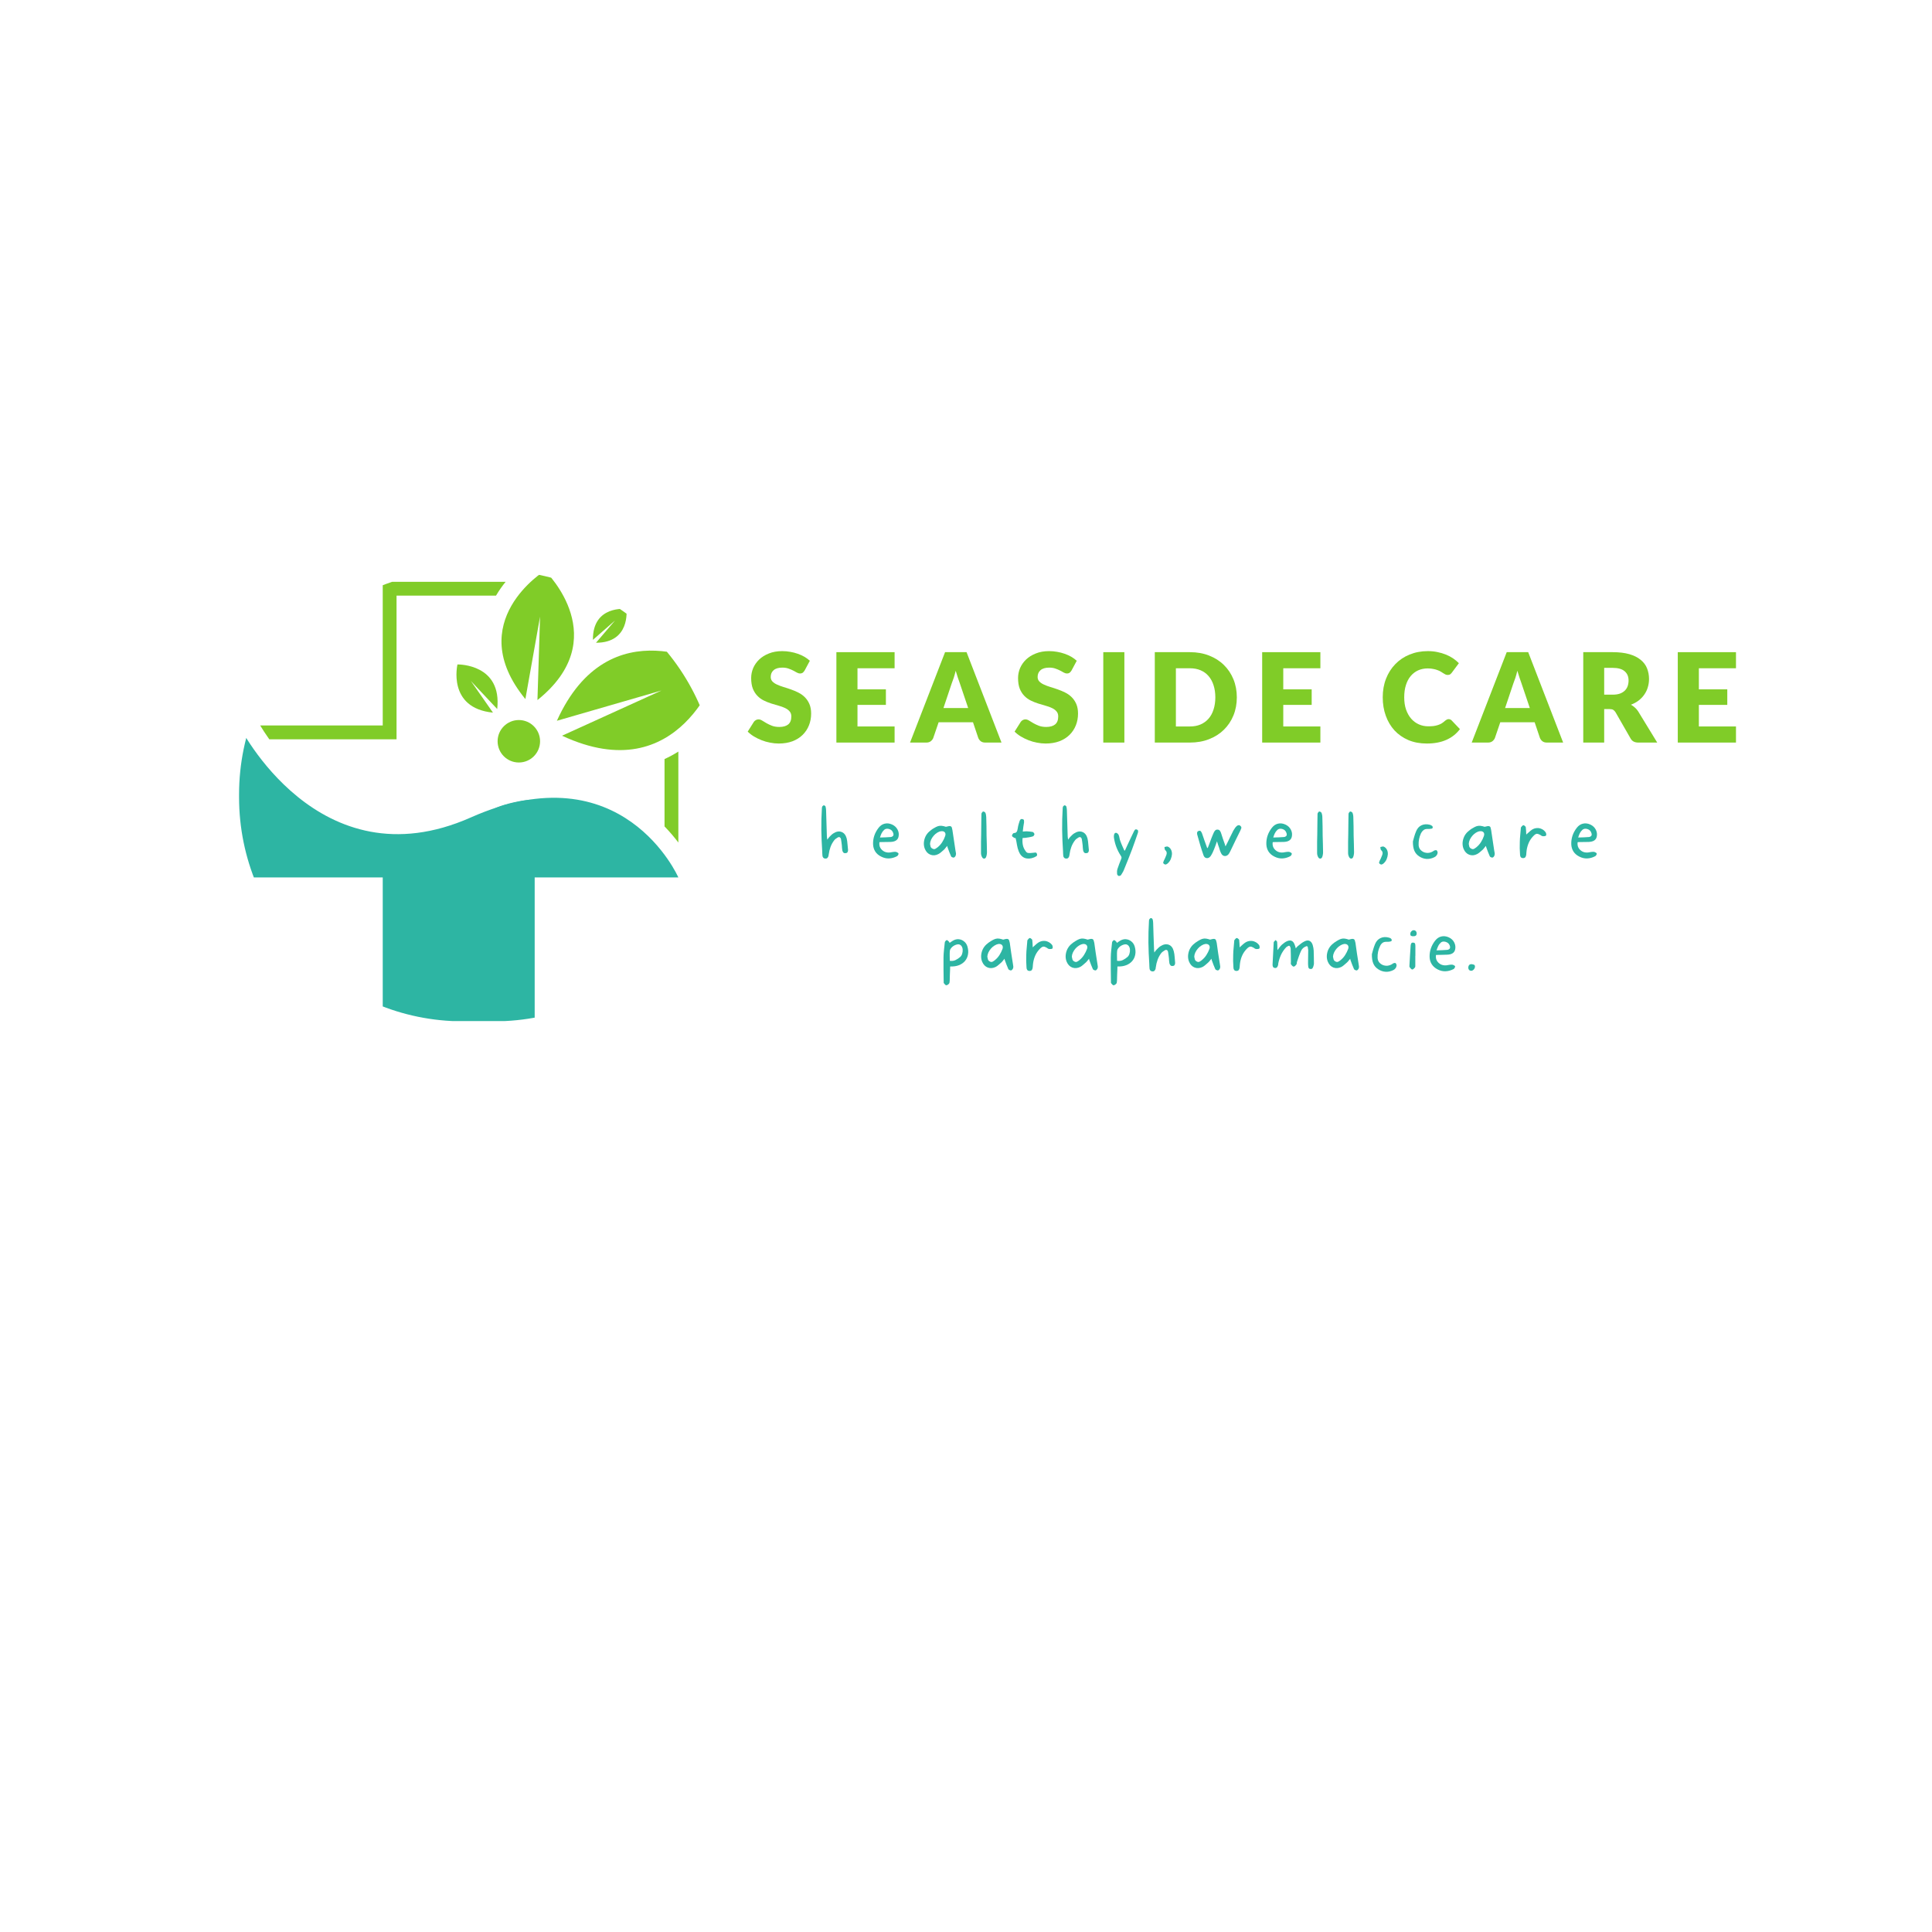 <svg xmlns="http://www.w3.org/2000/svg" xmlns:xlink="http://www.w3.org/1999/xlink" width="500" zoomAndPan="magnify" viewBox="0 0 375 375" height="500" preserveAspectRatio="xMidYMid meet" version="1.0"><defs><g/><clipPath id="e11f462f52"><path d="M 108 126 L 139.402 126 L 139.402 146 L 108 146 Z M 108 126 " clip-rule="nonzero"/></clipPath><clipPath id="7fec5e786d"><path d="M 46.402 154.203 L 46.402 154.738 C 46.402 178.762 65.879 198.238 89.902 198.238 L 95.898 198.238 C 119.922 198.238 139.398 178.762 139.398 154.738 L 139.398 154.203 C 139.398 130.18 119.922 110.703 95.898 110.703 L 89.902 110.703 C 65.879 110.703 46.402 130.18 46.402 154.203 Z M 46.402 154.203 " clip-rule="nonzero"/></clipPath><clipPath id="e84cfe25f7"><path d="M 97 110.703 L 112 110.703 L 112 136 L 97 136 Z M 97 110.703 " clip-rule="nonzero"/></clipPath><clipPath id="c28780f56d"><path d="M 46.402 154.203 L 46.402 154.738 C 46.402 178.762 65.879 198.238 89.902 198.238 L 95.898 198.238 C 119.922 198.238 139.398 178.762 139.398 154.738 L 139.398 154.203 C 139.398 130.18 119.922 110.703 95.898 110.703 L 89.902 110.703 C 65.879 110.703 46.402 130.18 46.402 154.203 Z M 46.402 154.203 " clip-rule="nonzero"/></clipPath><clipPath id="715fe7f14f"><path d="M 115 118 L 122 118 L 122 125 L 115 125 Z M 115 118 " clip-rule="nonzero"/></clipPath><clipPath id="044ce80317"><path d="M 46.402 154.203 L 46.402 154.738 C 46.402 178.762 65.879 198.238 89.902 198.238 L 95.898 198.238 C 119.922 198.238 139.398 178.762 139.398 154.738 L 139.398 154.203 C 139.398 130.18 119.922 110.703 95.898 110.703 L 89.902 110.703 C 65.879 110.703 46.402 130.18 46.402 154.203 Z M 46.402 154.203 " clip-rule="nonzero"/></clipPath><clipPath id="24b26a5cb1"><path d="M 88 128 L 97 128 L 97 139 L 88 139 Z M 88 128 " clip-rule="nonzero"/></clipPath><clipPath id="8b309c88b8"><path d="M 46.402 154.203 L 46.402 154.738 C 46.402 178.762 65.879 198.238 89.902 198.238 L 95.898 198.238 C 119.922 198.238 139.398 178.762 139.398 154.738 L 139.398 154.203 C 139.398 130.18 119.922 110.703 95.898 110.703 L 89.902 110.703 C 65.879 110.703 46.402 130.18 46.402 154.203 Z M 46.402 154.203 " clip-rule="nonzero"/></clipPath><clipPath id="e75ba10950"><path d="M 96 139 L 105 139 L 105 148 L 96 148 Z M 96 139 " clip-rule="nonzero"/></clipPath><clipPath id="011cbeb649"><path d="M 46.402 154.203 L 46.402 154.738 C 46.402 178.762 65.879 198.238 89.902 198.238 L 95.898 198.238 C 119.922 198.238 139.398 178.762 139.398 154.738 L 139.398 154.203 C 139.398 130.18 119.922 110.703 95.898 110.703 L 89.902 110.703 C 65.879 110.703 46.402 130.18 46.402 154.203 Z M 46.402 154.203 " clip-rule="nonzero"/></clipPath><clipPath id="9d3955fd60"><path d="M 128 145 L 132 145 L 132 164 L 128 164 Z M 128 145 " clip-rule="nonzero"/></clipPath><clipPath id="eca3206cd8"><path d="M 46.402 154.203 L 46.402 154.738 C 46.402 178.762 65.879 198.238 89.902 198.238 L 95.898 198.238 C 119.922 198.238 139.398 178.762 139.398 154.738 L 139.398 154.203 C 139.398 130.18 119.922 110.703 95.898 110.703 L 89.902 110.703 C 65.879 110.703 46.402 130.18 46.402 154.203 Z M 46.402 154.203 " clip-rule="nonzero"/></clipPath><clipPath id="b0b0acf7a0"><path d="M 50 112 L 99 112 L 99 144 L 50 144 Z M 50 112 " clip-rule="nonzero"/></clipPath><clipPath id="00cbfec5e1"><path d="M 46.402 154.203 L 46.402 154.738 C 46.402 178.762 65.879 198.238 89.902 198.238 L 95.898 198.238 C 119.922 198.238 139.398 178.762 139.398 154.738 L 139.398 154.203 C 139.398 130.18 119.922 110.703 95.898 110.703 L 89.902 110.703 C 65.879 110.703 46.402 130.18 46.402 154.203 Z M 46.402 154.203 " clip-rule="nonzero"/></clipPath><clipPath id="a709f40074"><path d="M 46.402 140 L 132 140 L 132 198.453 L 46.402 198.453 Z M 46.402 140 " clip-rule="nonzero"/></clipPath><clipPath id="57bd4a416d"><path d="M 46.402 154.203 L 46.402 154.738 C 46.402 178.762 65.879 198.238 89.902 198.238 L 95.898 198.238 C 119.922 198.238 139.398 178.762 139.398 154.738 L 139.398 154.203 C 139.398 130.18 119.922 110.703 95.898 110.703 L 89.902 110.703 C 65.879 110.703 46.402 130.18 46.402 154.203 Z M 46.402 154.203 " clip-rule="nonzero"/></clipPath><clipPath id="9e8582ec9f"><path d="M 93 155 L 108 155 L 108 162 L 93 162 Z M 93 155 " clip-rule="nonzero"/></clipPath><clipPath id="ff50ae1587"><path d="M 92.734 157.062 L 107.043 154.309 L 108.207 160.344 L 93.898 163.102 Z M 92.734 157.062 " clip-rule="nonzero"/></clipPath><clipPath id="1e8d09601f"><path d="M 107.43 156.352 C 107.609 158.578 105.629 160.117 104.246 160.805 C 103.199 161.266 102.121 161.578 100.762 161.738 C 99.027 161.914 95.957 161.715 94.754 161.371 C 93.824 161.129 93.371 160.742 93.387 160.16 C 93.371 159.43 94.211 157.898 95.699 157.09 C 97.176 156.227 100.566 155.469 102.301 155.289 C 103.527 155.105 105.359 155.438 105.359 155.438 " clip-rule="nonzero"/></clipPath></defs><rect x="-37.5" width="450" fill="#ffffff" y="-37.5" height="450" fill-opacity="1"/><rect x="-37.5" width="450" fill="#ffffff" y="-37.5" height="450" fill-opacity="1"/><g fill="#80cc28" fill-opacity="1"><g transform="translate(144.785, 144.131)"><g><path d="M 11.391 -13.984 C 11.273 -13.797 11.148 -13.648 11.016 -13.547 C 10.879 -13.453 10.707 -13.406 10.5 -13.406 C 10.32 -13.406 10.125 -13.461 9.906 -13.578 C 9.695 -13.691 9.457 -13.82 9.188 -13.969 C 8.914 -14.113 8.609 -14.242 8.266 -14.359 C 7.922 -14.484 7.523 -14.547 7.078 -14.547 C 6.316 -14.547 5.75 -14.379 5.375 -14.047 C 5 -13.723 4.812 -13.285 4.812 -12.734 C 4.812 -12.379 4.926 -12.082 5.156 -11.844 C 5.383 -11.613 5.68 -11.414 6.047 -11.25 C 6.41 -11.082 6.828 -10.926 7.297 -10.781 C 7.766 -10.645 8.242 -10.488 8.734 -10.312 C 9.223 -10.145 9.703 -9.941 10.172 -9.703 C 10.641 -9.473 11.055 -9.176 11.422 -8.812 C 11.785 -8.457 12.082 -8.02 12.312 -7.5 C 12.539 -6.977 12.656 -6.352 12.656 -5.625 C 12.656 -4.812 12.516 -4.051 12.234 -3.344 C 11.953 -2.633 11.539 -2.016 11 -1.484 C 10.469 -0.961 9.812 -0.551 9.031 -0.25 C 8.25 0.039 7.359 0.188 6.359 0.188 C 5.816 0.188 5.258 0.129 4.688 0.016 C 4.125 -0.086 3.578 -0.242 3.047 -0.453 C 2.516 -0.66 2.016 -0.906 1.547 -1.188 C 1.086 -1.469 0.688 -1.781 0.344 -2.125 L 1.547 -4.031 C 1.641 -4.164 1.766 -4.273 1.922 -4.359 C 2.078 -4.453 2.25 -4.5 2.438 -4.5 C 2.676 -4.5 2.914 -4.422 3.156 -4.266 C 3.406 -4.117 3.68 -3.953 3.984 -3.766 C 4.297 -3.586 4.648 -3.422 5.047 -3.266 C 5.453 -3.109 5.93 -3.031 6.484 -3.031 C 7.223 -3.031 7.797 -3.191 8.203 -3.516 C 8.609 -3.848 8.812 -4.367 8.812 -5.078 C 8.812 -5.484 8.695 -5.812 8.469 -6.062 C 8.25 -6.32 7.957 -6.535 7.594 -6.703 C 7.227 -6.879 6.812 -7.031 6.344 -7.156 C 5.883 -7.281 5.41 -7.422 4.922 -7.578 C 4.43 -7.734 3.953 -7.926 3.484 -8.156 C 3.016 -8.383 2.598 -8.688 2.234 -9.062 C 1.867 -9.438 1.57 -9.898 1.344 -10.453 C 1.125 -11.016 1.016 -11.707 1.016 -12.531 C 1.016 -13.188 1.145 -13.828 1.406 -14.453 C 1.676 -15.078 2.066 -15.633 2.578 -16.125 C 3.086 -16.613 3.719 -17.004 4.469 -17.297 C 5.219 -17.598 6.07 -17.75 7.031 -17.75 C 7.57 -17.75 8.098 -17.703 8.609 -17.609 C 9.117 -17.523 9.602 -17.398 10.062 -17.234 C 10.52 -17.078 10.945 -16.883 11.344 -16.656 C 11.738 -16.426 12.094 -16.164 12.406 -15.875 Z M 11.391 -13.984 "/></g></g></g><g fill="#80cc28" fill-opacity="1"><g transform="translate(160.64, 144.131)"><g><path d="M 5.797 -14.422 L 5.797 -10.328 L 11.312 -10.328 L 11.312 -7.312 L 5.797 -7.312 L 5.797 -3.125 L 13 -3.125 L 13 0 L 1.703 0 L 1.703 -17.547 L 13 -17.547 L 13 -14.422 Z M 5.797 -14.422 "/></g></g></g><g fill="#80cc28" fill-opacity="1"><g transform="translate(176.952, 144.131)"><g><path d="M 10.969 -6.703 L 9.344 -11.516 C 9.227 -11.816 9.102 -12.176 8.969 -12.594 C 8.832 -13.008 8.691 -13.457 8.547 -13.938 C 8.43 -13.445 8.305 -12.992 8.172 -12.578 C 8.035 -12.16 7.906 -11.801 7.781 -11.5 L 6.172 -6.703 Z M 17.438 0 L 14.281 0 C 13.926 0 13.641 -0.082 13.422 -0.25 C 13.211 -0.414 13.051 -0.625 12.938 -0.875 L 11.906 -3.938 L 5.234 -3.938 L 4.188 -0.875 C 4.102 -0.656 3.945 -0.453 3.719 -0.266 C 3.488 -0.086 3.203 0 2.859 0 L -0.312 0 L 6.484 -17.547 L 10.656 -17.547 Z M 17.438 0 "/></g></g></g><g fill="#80cc28" fill-opacity="1"><g transform="translate(196.589, 144.131)"><g><path d="M 11.391 -13.984 C 11.273 -13.797 11.148 -13.648 11.016 -13.547 C 10.879 -13.453 10.707 -13.406 10.5 -13.406 C 10.32 -13.406 10.125 -13.461 9.906 -13.578 C 9.695 -13.691 9.457 -13.82 9.188 -13.969 C 8.914 -14.113 8.609 -14.242 8.266 -14.359 C 7.922 -14.484 7.523 -14.547 7.078 -14.547 C 6.316 -14.547 5.75 -14.379 5.375 -14.047 C 5 -13.723 4.812 -13.285 4.812 -12.734 C 4.812 -12.379 4.926 -12.082 5.156 -11.844 C 5.383 -11.613 5.68 -11.414 6.047 -11.25 C 6.41 -11.082 6.828 -10.926 7.297 -10.781 C 7.766 -10.645 8.242 -10.488 8.734 -10.312 C 9.223 -10.145 9.703 -9.941 10.172 -9.703 C 10.641 -9.473 11.055 -9.176 11.422 -8.812 C 11.785 -8.457 12.082 -8.02 12.312 -7.5 C 12.539 -6.977 12.656 -6.352 12.656 -5.625 C 12.656 -4.812 12.516 -4.051 12.234 -3.344 C 11.953 -2.633 11.539 -2.016 11 -1.484 C 10.469 -0.961 9.812 -0.551 9.031 -0.25 C 8.25 0.039 7.359 0.188 6.359 0.188 C 5.816 0.188 5.258 0.129 4.688 0.016 C 4.125 -0.086 3.578 -0.242 3.047 -0.453 C 2.516 -0.66 2.016 -0.906 1.547 -1.188 C 1.086 -1.469 0.688 -1.781 0.344 -2.125 L 1.547 -4.031 C 1.641 -4.164 1.766 -4.273 1.922 -4.359 C 2.078 -4.453 2.25 -4.5 2.438 -4.5 C 2.676 -4.5 2.914 -4.422 3.156 -4.266 C 3.406 -4.117 3.68 -3.953 3.984 -3.766 C 4.297 -3.586 4.648 -3.422 5.047 -3.266 C 5.453 -3.109 5.93 -3.031 6.484 -3.031 C 7.223 -3.031 7.797 -3.191 8.203 -3.516 C 8.609 -3.848 8.812 -4.367 8.812 -5.078 C 8.812 -5.484 8.695 -5.812 8.469 -6.062 C 8.25 -6.32 7.957 -6.535 7.594 -6.703 C 7.227 -6.879 6.812 -7.031 6.344 -7.156 C 5.883 -7.281 5.41 -7.422 4.922 -7.578 C 4.43 -7.734 3.953 -7.926 3.484 -8.156 C 3.016 -8.383 2.598 -8.688 2.234 -9.062 C 1.867 -9.438 1.57 -9.898 1.344 -10.453 C 1.125 -11.016 1.016 -11.707 1.016 -12.531 C 1.016 -13.188 1.145 -13.828 1.406 -14.453 C 1.676 -15.078 2.066 -15.633 2.578 -16.125 C 3.086 -16.613 3.719 -17.004 4.469 -17.297 C 5.219 -17.598 6.07 -17.75 7.031 -17.75 C 7.57 -17.75 8.098 -17.703 8.609 -17.609 C 9.117 -17.523 9.602 -17.398 10.062 -17.234 C 10.52 -17.078 10.945 -16.883 11.344 -16.656 C 11.738 -16.426 12.094 -16.164 12.406 -15.875 Z M 11.391 -13.984 "/></g></g></g><g fill="#80cc28" fill-opacity="1"><g transform="translate(212.443, 144.131)"><g><path d="M 5.797 0 L 1.703 0 L 1.703 -17.547 L 5.797 -17.547 Z M 5.797 0 "/></g></g></g><g fill="#80cc28" fill-opacity="1"><g transform="translate(222.442, 144.131)"><g><path d="M 17.625 -8.781 C 17.625 -7.508 17.406 -6.336 16.969 -5.266 C 16.531 -4.191 15.91 -3.266 15.109 -2.484 C 14.316 -1.703 13.359 -1.094 12.234 -0.656 C 11.117 -0.219 9.879 0 8.516 0 L 1.703 0 L 1.703 -17.547 L 8.516 -17.547 C 9.879 -17.547 11.117 -17.328 12.234 -16.891 C 13.359 -16.453 14.316 -15.844 15.109 -15.062 C 15.91 -14.281 16.531 -13.352 16.969 -12.281 C 17.406 -11.207 17.625 -10.039 17.625 -8.781 Z M 13.453 -8.781 C 13.453 -9.645 13.336 -10.426 13.109 -11.125 C 12.891 -11.82 12.566 -12.414 12.141 -12.906 C 11.723 -13.395 11.207 -13.77 10.594 -14.031 C 9.988 -14.289 9.297 -14.422 8.516 -14.422 L 5.797 -14.422 L 5.797 -3.125 L 8.516 -3.125 C 9.297 -3.125 9.988 -3.254 10.594 -3.516 C 11.207 -3.785 11.723 -4.16 12.141 -4.641 C 12.566 -5.129 12.891 -5.723 13.109 -6.422 C 13.336 -7.117 13.453 -7.906 13.453 -8.781 Z M 13.453 -8.781 "/></g></g></g><g fill="#80cc28" fill-opacity="1"><g transform="translate(243.284, 144.131)"><g><path d="M 5.797 -14.422 L 5.797 -10.328 L 11.312 -10.328 L 11.312 -7.312 L 5.797 -7.312 L 5.797 -3.125 L 13 -3.125 L 13 0 L 1.703 0 L 1.703 -17.547 L 13 -17.547 L 13 -14.422 Z M 5.797 -14.422 "/></g></g></g><g fill="#80cc28" fill-opacity="1"><g transform="translate(259.596, 144.131)"><g/></g></g><g fill="#80cc28" fill-opacity="1"><g transform="translate(267.668, 144.131)"><g><path d="M 13.531 -4.547 C 13.625 -4.547 13.719 -4.523 13.812 -4.484 C 13.914 -4.453 14.008 -4.391 14.094 -4.297 L 15.703 -2.609 C 15.004 -1.68 14.117 -0.984 13.047 -0.516 C 11.984 -0.047 10.727 0.188 9.281 0.188 C 7.945 0.188 6.75 -0.035 5.688 -0.484 C 4.633 -0.941 3.738 -1.566 3 -2.359 C 2.27 -3.16 1.707 -4.109 1.312 -5.203 C 0.914 -6.305 0.719 -7.5 0.719 -8.781 C 0.719 -10.094 0.93 -11.297 1.359 -12.391 C 1.785 -13.484 2.383 -14.426 3.156 -15.219 C 3.926 -16.02 4.848 -16.641 5.922 -17.078 C 7.004 -17.523 8.191 -17.75 9.484 -17.75 C 10.141 -17.75 10.758 -17.688 11.344 -17.562 C 11.926 -17.445 12.469 -17.285 12.969 -17.078 C 13.477 -16.879 13.945 -16.633 14.375 -16.344 C 14.801 -16.051 15.176 -15.738 15.5 -15.406 L 14.125 -13.562 C 14.039 -13.445 13.938 -13.344 13.812 -13.25 C 13.695 -13.164 13.531 -13.125 13.312 -13.125 C 13.164 -13.125 13.023 -13.156 12.891 -13.219 C 12.766 -13.281 12.629 -13.359 12.484 -13.453 C 12.348 -13.547 12.191 -13.645 12.016 -13.75 C 11.836 -13.863 11.629 -13.961 11.391 -14.047 C 11.16 -14.141 10.883 -14.219 10.562 -14.281 C 10.25 -14.352 9.879 -14.391 9.453 -14.391 C 8.773 -14.391 8.156 -14.266 7.594 -14.016 C 7.039 -13.766 6.562 -13.398 6.156 -12.922 C 5.75 -12.441 5.438 -11.852 5.219 -11.156 C 5 -10.469 4.891 -9.676 4.891 -8.781 C 4.891 -7.883 5.008 -7.086 5.25 -6.391 C 5.5 -5.691 5.832 -5.102 6.25 -4.625 C 6.676 -4.145 7.172 -3.781 7.734 -3.531 C 8.297 -3.281 8.898 -3.156 9.547 -3.156 C 9.91 -3.156 10.242 -3.172 10.547 -3.203 C 10.859 -3.242 11.145 -3.305 11.406 -3.391 C 11.676 -3.473 11.926 -3.582 12.156 -3.719 C 12.383 -3.863 12.617 -4.047 12.859 -4.266 C 12.961 -4.348 13.066 -4.414 13.172 -4.469 C 13.285 -4.52 13.406 -4.547 13.531 -4.547 Z M 13.531 -4.547 "/></g></g></g><g fill="#80cc28" fill-opacity="1"><g transform="translate(285.968, 144.131)"><g><path d="M 10.969 -6.703 L 9.344 -11.516 C 9.227 -11.816 9.102 -12.176 8.969 -12.594 C 8.832 -13.008 8.691 -13.457 8.547 -13.938 C 8.43 -13.445 8.305 -12.992 8.172 -12.578 C 8.035 -12.16 7.906 -11.801 7.781 -11.5 L 6.172 -6.703 Z M 17.438 0 L 14.281 0 C 13.926 0 13.641 -0.082 13.422 -0.25 C 13.211 -0.414 13.051 -0.625 12.938 -0.875 L 11.906 -3.938 L 5.234 -3.938 L 4.188 -0.875 C 4.102 -0.656 3.945 -0.453 3.719 -0.266 C 3.488 -0.086 3.203 0 2.859 0 L -0.312 0 L 6.484 -17.547 L 10.656 -17.547 Z M 17.438 0 "/></g></g></g><g fill="#80cc28" fill-opacity="1"><g transform="translate(305.605, 144.131)"><g><path d="M 7.406 -9.297 C 7.957 -9.297 8.426 -9.363 8.812 -9.5 C 9.207 -9.645 9.531 -9.844 9.781 -10.094 C 10.031 -10.344 10.211 -10.633 10.328 -10.969 C 10.441 -11.301 10.5 -11.66 10.5 -12.047 C 10.5 -12.816 10.242 -13.414 9.734 -13.844 C 9.234 -14.281 8.457 -14.5 7.406 -14.5 L 5.766 -14.5 L 5.766 -9.297 Z M 16.062 0 L 12.375 0 C 11.688 0 11.195 -0.254 10.906 -0.766 L 7.984 -5.859 C 7.848 -6.078 7.695 -6.238 7.531 -6.344 C 7.363 -6.445 7.125 -6.5 6.812 -6.5 L 5.766 -6.5 L 5.766 0 L 1.703 0 L 1.703 -17.547 L 7.406 -17.547 C 8.676 -17.547 9.758 -17.414 10.656 -17.156 C 11.551 -16.895 12.281 -16.531 12.844 -16.062 C 13.414 -15.602 13.828 -15.055 14.078 -14.422 C 14.336 -13.785 14.469 -13.094 14.469 -12.344 C 14.469 -11.781 14.391 -11.242 14.234 -10.734 C 14.086 -10.223 13.863 -9.754 13.562 -9.328 C 13.27 -8.898 12.906 -8.516 12.469 -8.172 C 12.031 -7.836 11.523 -7.562 10.953 -7.344 C 11.211 -7.207 11.457 -7.035 11.688 -6.828 C 11.926 -6.629 12.141 -6.391 12.328 -6.109 Z M 16.062 0 "/></g></g></g><g fill="#80cc28" fill-opacity="1"><g transform="translate(323.953, 144.131)"><g><path d="M 5.797 -14.422 L 5.797 -10.328 L 11.312 -10.328 L 11.312 -7.312 L 5.797 -7.312 L 5.797 -3.125 L 13 -3.125 L 13 0 L 1.703 0 L 1.703 -17.547 L 13 -17.547 L 13 -14.422 Z M 5.797 -14.422 "/></g></g></g><g fill="#2db5a3" fill-opacity="1"><g transform="translate(158.872, 166.622)"><g><path d="M 5.734 -1.641 C 5.742 -1.492 5.711 -1.359 5.641 -1.234 C 5.578 -1.109 5.453 -1.039 5.266 -1.031 C 5.078 -1 4.93 -1.035 4.828 -1.141 C 4.723 -1.254 4.656 -1.391 4.625 -1.547 C 4.594 -1.711 4.57 -1.879 4.562 -2.047 C 4.562 -2.211 4.551 -2.375 4.531 -2.531 C 4.5 -2.738 4.473 -2.945 4.453 -3.156 C 4.43 -3.363 4.398 -3.57 4.359 -3.781 C 4.316 -3.938 4.238 -4.047 4.125 -4.109 C 4.02 -4.172 3.883 -4.156 3.719 -4.062 C 3.594 -3.988 3.469 -3.906 3.344 -3.812 C 3.227 -3.727 3.125 -3.625 3.031 -3.5 C 2.727 -3.102 2.492 -2.676 2.328 -2.219 C 2.16 -1.758 2.047 -1.281 1.984 -0.781 C 1.973 -0.727 1.961 -0.672 1.953 -0.609 C 1.953 -0.555 1.941 -0.5 1.922 -0.438 C 1.879 -0.301 1.812 -0.188 1.719 -0.094 C 1.625 0 1.492 0.039 1.328 0.031 C 1.16 0.02 1.031 -0.031 0.938 -0.125 C 0.844 -0.227 0.785 -0.359 0.766 -0.516 C 0.742 -0.66 0.734 -0.812 0.734 -0.969 C 0.734 -1.125 0.727 -1.273 0.719 -1.422 C 0.625 -2.805 0.566 -4.188 0.547 -5.562 C 0.535 -6.945 0.57 -8.332 0.656 -9.719 C 0.664 -9.781 0.672 -9.844 0.672 -9.906 C 0.68 -9.977 0.703 -10.039 0.734 -10.094 C 0.766 -10.145 0.812 -10.191 0.875 -10.234 C 0.938 -10.285 0.992 -10.312 1.047 -10.312 C 1.098 -10.312 1.156 -10.285 1.219 -10.234 C 1.289 -10.191 1.336 -10.145 1.359 -10.094 C 1.398 -9.969 1.426 -9.844 1.438 -9.719 C 1.445 -9.602 1.457 -9.484 1.469 -9.359 C 1.5 -8.516 1.523 -7.672 1.547 -6.828 C 1.578 -5.984 1.602 -5.133 1.625 -4.281 C 1.633 -4.195 1.645 -4.102 1.656 -4 C 1.664 -3.906 1.68 -3.785 1.703 -3.641 C 1.785 -3.754 1.859 -3.852 1.922 -3.938 C 1.984 -4.031 2.047 -4.109 2.109 -4.172 C 2.234 -4.297 2.352 -4.414 2.469 -4.531 C 2.594 -4.656 2.727 -4.766 2.875 -4.859 C 3.457 -5.234 3.988 -5.328 4.469 -5.141 C 4.957 -4.961 5.289 -4.547 5.469 -3.891 C 5.551 -3.523 5.602 -3.156 5.625 -2.781 C 5.656 -2.406 5.691 -2.023 5.734 -1.641 Z M 5.734 -1.641 "/></g></g></g><g fill="#2db5a3" fill-opacity="1"><g transform="translate(168.915, 166.622)"><g><path d="M 1.844 -3.172 C 1.844 -3.172 1.82 -3.156 1.781 -3.125 C 1.727 -2.727 1.785 -2.375 1.953 -2.062 C 2.129 -1.758 2.379 -1.52 2.703 -1.344 C 3.035 -1.176 3.406 -1.113 3.812 -1.156 C 4 -1.188 4.188 -1.219 4.375 -1.25 C 4.562 -1.281 4.75 -1.289 4.938 -1.281 C 5.031 -1.27 5.141 -1.227 5.266 -1.156 C 5.398 -1.094 5.473 -1.023 5.484 -0.953 C 5.504 -0.879 5.477 -0.781 5.406 -0.656 C 5.332 -0.539 5.254 -0.461 5.172 -0.422 C 4.672 -0.16 4.16 -0.02 3.641 0 C 3.129 0.02 2.617 -0.098 2.109 -0.359 C 1.609 -0.609 1.227 -0.938 0.969 -1.344 C 0.707 -1.758 0.566 -2.234 0.547 -2.766 C 0.516 -3.93 0.875 -4.992 1.625 -5.953 C 1.957 -6.379 2.352 -6.645 2.812 -6.75 C 3.27 -6.863 3.75 -6.805 4.25 -6.578 C 4.727 -6.359 5.082 -6.023 5.312 -5.578 C 5.539 -5.141 5.598 -4.676 5.484 -4.188 C 5.336 -3.562 4.816 -3.234 3.922 -3.203 C 3.566 -3.203 3.219 -3.195 2.875 -3.188 C 2.531 -3.188 2.188 -3.18 1.844 -3.172 Z M 2.703 -5.547 C 2.484 -5.348 2.312 -5.117 2.188 -4.859 C 2.07 -4.609 1.973 -4.344 1.891 -4.062 C 2.254 -4.07 2.609 -4.082 2.953 -4.094 C 3.305 -4.102 3.648 -4.125 3.984 -4.156 C 4.078 -4.164 4.172 -4.195 4.266 -4.25 C 4.359 -4.301 4.426 -4.363 4.469 -4.438 C 4.539 -4.594 4.523 -4.785 4.422 -5.016 C 4.328 -5.254 4.191 -5.43 4.016 -5.547 C 3.773 -5.691 3.535 -5.766 3.297 -5.766 C 3.066 -5.766 2.867 -5.691 2.703 -5.547 Z M 2.703 -5.547 "/></g></g></g><g fill="#2db5a3" fill-opacity="1"><g transform="translate(178.77, 166.622)"><g><path d="M 6.688 -1.531 C 6.707 -1.395 6.734 -1.254 6.766 -1.109 C 6.797 -0.973 6.797 -0.844 6.766 -0.719 C 6.754 -0.602 6.711 -0.492 6.641 -0.391 C 6.566 -0.285 6.484 -0.211 6.391 -0.172 C 6.316 -0.148 6.211 -0.164 6.078 -0.219 C 5.941 -0.27 5.859 -0.336 5.828 -0.422 C 5.703 -0.691 5.586 -0.969 5.484 -1.25 C 5.379 -1.531 5.273 -1.812 5.172 -2.094 C 5.148 -2.133 5.133 -2.18 5.125 -2.234 C 5.113 -2.285 5.098 -2.352 5.078 -2.438 C 4.941 -2.289 4.82 -2.145 4.719 -2 C 4.625 -1.863 4.508 -1.738 4.375 -1.625 C 4.227 -1.488 4.07 -1.352 3.906 -1.219 C 3.75 -1.082 3.578 -0.961 3.391 -0.859 C 2.859 -0.578 2.344 -0.531 1.844 -0.719 C 1.352 -0.906 0.988 -1.281 0.75 -1.844 C 0.602 -2.195 0.535 -2.578 0.547 -2.984 C 0.566 -3.391 0.66 -3.785 0.828 -4.172 C 1.004 -4.566 1.242 -4.898 1.547 -5.172 C 1.691 -5.305 1.844 -5.43 2 -5.547 C 2.156 -5.672 2.32 -5.781 2.5 -5.875 C 2.801 -6.062 3.066 -6.191 3.297 -6.266 C 3.535 -6.336 3.773 -6.359 4.016 -6.328 C 4.254 -6.305 4.523 -6.242 4.828 -6.141 C 4.973 -6.16 5.113 -6.191 5.25 -6.234 C 5.395 -6.285 5.531 -6.297 5.656 -6.266 C 5.832 -6.234 5.941 -6.141 5.984 -5.984 C 6.023 -5.828 6.062 -5.664 6.094 -5.5 C 6.188 -4.844 6.285 -4.18 6.391 -3.516 C 6.492 -2.848 6.594 -2.188 6.688 -1.531 Z M 4.688 -4.359 C 4.789 -4.66 4.766 -4.898 4.609 -5.078 C 4.453 -5.254 4.211 -5.32 3.891 -5.281 C 3.641 -5.25 3.391 -5.156 3.141 -5 C 2.898 -4.852 2.676 -4.66 2.469 -4.422 C 2.258 -4.18 2.086 -3.922 1.953 -3.641 C 1.828 -3.359 1.758 -3.082 1.75 -2.812 C 1.77 -2.676 1.801 -2.516 1.844 -2.328 C 1.895 -2.141 2.02 -2 2.219 -1.906 C 2.414 -1.789 2.598 -1.773 2.766 -1.859 C 2.93 -1.953 3.086 -2.055 3.234 -2.172 C 3.586 -2.461 3.879 -2.789 4.109 -3.156 C 4.348 -3.52 4.539 -3.922 4.688 -4.359 Z M 4.688 -4.359 "/></g></g></g><g fill="#2db5a3" fill-opacity="1"><g transform="translate(189.865, 166.622)"><g><path d="M 1.625 -4.453 C 1.633 -3.91 1.648 -3.367 1.672 -2.828 C 1.691 -2.285 1.703 -1.742 1.703 -1.203 C 1.703 -1.035 1.688 -0.875 1.656 -0.719 C 1.633 -0.562 1.594 -0.41 1.531 -0.266 C 1.457 -0.078 1.336 0.02 1.172 0.031 C 1.004 0.039 0.867 -0.047 0.766 -0.234 C 0.629 -0.473 0.555 -0.734 0.547 -1.016 C 0.547 -1.223 0.547 -1.516 0.547 -1.891 C 0.547 -2.273 0.547 -2.707 0.547 -3.188 C 0.555 -3.676 0.566 -4.176 0.578 -4.688 C 0.586 -5.207 0.594 -5.703 0.594 -6.172 C 0.602 -6.648 0.609 -7.078 0.609 -7.453 C 0.617 -7.828 0.625 -8.113 0.625 -8.312 C 0.625 -8.383 0.625 -8.461 0.625 -8.547 C 0.625 -8.629 0.633 -8.707 0.656 -8.781 C 0.688 -8.844 0.734 -8.91 0.797 -8.984 C 0.859 -9.066 0.914 -9.109 0.969 -9.109 C 1.051 -9.109 1.133 -9.082 1.219 -9.031 C 1.312 -8.977 1.375 -8.914 1.406 -8.844 C 1.457 -8.727 1.492 -8.598 1.516 -8.453 C 1.547 -8.316 1.562 -8.18 1.562 -8.047 C 1.582 -7.441 1.598 -6.844 1.609 -6.25 C 1.617 -5.656 1.625 -5.055 1.625 -4.453 Z M 1.625 -4.453 "/></g></g></g><g fill="#2db5a3" fill-opacity="1"><g transform="translate(195.879, 166.622)"><g><path d="M 5.406 -0.844 C 5.445 -0.645 5.398 -0.504 5.266 -0.422 C 5.129 -0.336 4.988 -0.266 4.844 -0.203 C 4.176 0.066 3.57 0.102 3.031 -0.094 C 2.5 -0.301 2.102 -0.738 1.844 -1.406 C 1.695 -1.789 1.586 -2.195 1.516 -2.625 C 1.453 -3.051 1.363 -3.492 1.25 -3.953 C 1.25 -3.953 1.219 -3.953 1.156 -3.953 C 1.094 -3.953 1.039 -3.961 1 -3.984 C 0.906 -4.047 0.805 -4.113 0.703 -4.188 C 0.598 -4.258 0.547 -4.336 0.547 -4.422 C 0.547 -4.504 0.586 -4.609 0.672 -4.734 C 0.754 -4.859 0.832 -4.922 0.906 -4.922 C 1.125 -4.93 1.281 -4.984 1.375 -5.078 C 1.477 -5.172 1.547 -5.289 1.578 -5.438 C 1.609 -5.582 1.641 -5.727 1.672 -5.875 C 1.703 -6.113 1.75 -6.344 1.812 -6.562 C 1.883 -6.781 1.953 -7.004 2.016 -7.234 C 2.055 -7.359 2.117 -7.469 2.203 -7.562 C 2.297 -7.656 2.426 -7.676 2.594 -7.625 C 2.758 -7.594 2.852 -7.516 2.875 -7.391 C 2.895 -7.273 2.898 -7.148 2.891 -7.016 C 2.836 -6.723 2.789 -6.43 2.75 -6.141 C 2.719 -5.848 2.68 -5.539 2.641 -5.219 C 2.785 -5.227 2.914 -5.238 3.031 -5.25 C 3.156 -5.258 3.273 -5.266 3.391 -5.266 C 3.586 -5.254 3.785 -5.238 3.984 -5.219 C 4.18 -5.207 4.375 -5.18 4.562 -5.141 C 4.633 -5.117 4.707 -5.062 4.781 -4.969 C 4.852 -4.875 4.895 -4.789 4.906 -4.719 C 4.906 -4.645 4.867 -4.555 4.797 -4.453 C 4.734 -4.348 4.664 -4.289 4.594 -4.281 C 4.363 -4.207 4.125 -4.148 3.875 -4.109 C 3.633 -4.078 3.395 -4.039 3.156 -4 C 3.07 -3.988 2.984 -3.984 2.891 -3.984 C 2.805 -3.984 2.711 -3.977 2.609 -3.969 C 2.555 -3.488 2.57 -3.035 2.656 -2.609 C 2.738 -2.18 2.922 -1.781 3.203 -1.406 C 3.316 -1.227 3.453 -1.117 3.609 -1.078 C 3.766 -1.047 3.926 -1.035 4.094 -1.047 C 4.27 -1.055 4.441 -1.07 4.609 -1.094 C 4.711 -1.094 4.816 -1.102 4.922 -1.125 C 5.023 -1.156 5.117 -1.156 5.203 -1.125 C 5.297 -1.094 5.363 -1 5.406 -0.844 Z M 5.406 -0.844 "/></g></g></g><g fill="#2db5a3" fill-opacity="1"><g transform="translate(205.613, 166.622)"><g><path d="M 5.734 -1.641 C 5.742 -1.492 5.711 -1.359 5.641 -1.234 C 5.578 -1.109 5.453 -1.039 5.266 -1.031 C 5.078 -1 4.93 -1.035 4.828 -1.141 C 4.723 -1.254 4.656 -1.391 4.625 -1.547 C 4.594 -1.711 4.57 -1.879 4.562 -2.047 C 4.562 -2.211 4.551 -2.375 4.531 -2.531 C 4.5 -2.738 4.473 -2.945 4.453 -3.156 C 4.43 -3.363 4.398 -3.57 4.359 -3.781 C 4.316 -3.938 4.238 -4.047 4.125 -4.109 C 4.02 -4.172 3.883 -4.156 3.719 -4.062 C 3.594 -3.988 3.469 -3.906 3.344 -3.812 C 3.227 -3.727 3.125 -3.625 3.031 -3.5 C 2.727 -3.102 2.492 -2.676 2.328 -2.219 C 2.16 -1.758 2.047 -1.281 1.984 -0.781 C 1.973 -0.727 1.961 -0.672 1.953 -0.609 C 1.953 -0.555 1.941 -0.5 1.922 -0.438 C 1.879 -0.301 1.812 -0.188 1.719 -0.094 C 1.625 0 1.492 0.039 1.328 0.031 C 1.16 0.02 1.031 -0.031 0.938 -0.125 C 0.844 -0.227 0.785 -0.359 0.766 -0.516 C 0.742 -0.66 0.734 -0.812 0.734 -0.969 C 0.734 -1.125 0.727 -1.273 0.719 -1.422 C 0.625 -2.805 0.566 -4.188 0.547 -5.562 C 0.535 -6.945 0.57 -8.332 0.656 -9.719 C 0.664 -9.781 0.672 -9.844 0.672 -9.906 C 0.68 -9.977 0.703 -10.039 0.734 -10.094 C 0.766 -10.145 0.812 -10.191 0.875 -10.234 C 0.938 -10.285 0.992 -10.312 1.047 -10.312 C 1.098 -10.312 1.156 -10.285 1.219 -10.234 C 1.289 -10.191 1.336 -10.145 1.359 -10.094 C 1.398 -9.969 1.426 -9.844 1.438 -9.719 C 1.445 -9.602 1.457 -9.484 1.469 -9.359 C 1.5 -8.516 1.523 -7.672 1.547 -6.828 C 1.578 -5.984 1.602 -5.133 1.625 -4.281 C 1.633 -4.195 1.645 -4.102 1.656 -4 C 1.664 -3.906 1.68 -3.785 1.703 -3.641 C 1.785 -3.754 1.859 -3.852 1.922 -3.938 C 1.984 -4.031 2.047 -4.109 2.109 -4.172 C 2.234 -4.297 2.352 -4.414 2.469 -4.531 C 2.594 -4.656 2.727 -4.766 2.875 -4.859 C 3.457 -5.234 3.988 -5.328 4.469 -5.141 C 4.957 -4.961 5.289 -4.547 5.469 -3.891 C 5.551 -3.523 5.602 -3.156 5.625 -2.781 C 5.656 -2.406 5.691 -2.023 5.734 -1.641 Z M 5.734 -1.641 "/></g></g></g><g fill="#2db5a3" fill-opacity="1"><g transform="translate(215.656, 166.622)"><g><path d="M 5 -5.609 C 5.156 -5.555 5.238 -5.461 5.25 -5.328 C 5.258 -5.203 5.242 -5.078 5.203 -4.953 C 5.016 -4.41 4.828 -3.867 4.641 -3.328 C 4.453 -2.785 4.258 -2.25 4.062 -1.719 C 3.801 -1.051 3.539 -0.383 3.281 0.281 C 3.02 0.945 2.75 1.613 2.469 2.281 C 2.406 2.445 2.32 2.609 2.219 2.766 C 2.125 2.93 2.023 3.094 1.922 3.25 C 1.867 3.301 1.797 3.344 1.703 3.375 C 1.609 3.406 1.531 3.41 1.469 3.391 C 1.406 3.379 1.344 3.332 1.281 3.25 C 1.219 3.176 1.18 3.102 1.172 3.031 C 1.16 2.875 1.156 2.711 1.156 2.547 C 1.164 2.379 1.191 2.219 1.234 2.062 C 1.348 1.719 1.469 1.379 1.594 1.047 C 1.719 0.711 1.848 0.383 1.984 0.062 C 2.023 -0.039 2.039 -0.129 2.031 -0.203 C 2.02 -0.285 1.984 -0.375 1.922 -0.469 C 1.203 -1.562 0.75 -2.742 0.562 -4.016 C 0.551 -4.086 0.547 -4.164 0.547 -4.25 C 0.547 -4.332 0.551 -4.41 0.562 -4.484 C 0.57 -4.617 0.613 -4.738 0.688 -4.844 C 0.758 -4.945 0.867 -4.988 1.016 -4.969 C 1.098 -4.945 1.188 -4.895 1.281 -4.812 C 1.375 -4.727 1.438 -4.645 1.469 -4.562 C 1.551 -4.363 1.609 -4.156 1.641 -3.938 C 1.68 -3.719 1.742 -3.504 1.828 -3.297 C 1.93 -3.004 2.051 -2.707 2.188 -2.406 C 2.32 -2.113 2.453 -1.82 2.578 -1.531 C 2.609 -1.531 2.648 -1.535 2.703 -1.547 C 2.773 -1.711 2.848 -1.875 2.922 -2.031 C 2.992 -2.188 3.066 -2.348 3.141 -2.516 C 3.359 -2.973 3.57 -3.426 3.781 -3.875 C 3.988 -4.32 4.203 -4.77 4.422 -5.219 C 4.473 -5.332 4.539 -5.441 4.625 -5.547 C 4.707 -5.648 4.832 -5.672 5 -5.609 Z M 5 -5.609 "/></g></g></g><g fill="#2db5a3" fill-opacity="1"><g transform="translate(225.228, 166.622)"><g><path d="M 1.391 -2.312 C 1.66 -2.219 1.875 -2.035 2.031 -1.766 C 2.188 -1.504 2.258 -1.191 2.25 -0.828 C 2.227 -0.516 2.156 -0.207 2.031 0.094 C 1.914 0.406 1.723 0.688 1.453 0.938 C 1.348 1.039 1.234 1.113 1.109 1.156 C 0.984 1.207 0.848 1.176 0.703 1.062 C 0.566 0.969 0.52 0.859 0.562 0.734 C 0.602 0.609 0.648 0.484 0.703 0.359 C 0.797 0.203 0.875 0.039 0.938 -0.125 C 1.008 -0.301 1.082 -0.477 1.156 -0.656 C 1.227 -0.844 1.25 -1.016 1.219 -1.172 C 1.188 -1.336 1.094 -1.488 0.938 -1.625 C 0.875 -1.688 0.836 -1.773 0.828 -1.891 C 0.828 -2.004 0.816 -2.113 0.797 -2.219 C 0.891 -2.227 0.988 -2.25 1.094 -2.281 C 1.195 -2.32 1.297 -2.332 1.391 -2.312 Z M 1.391 -2.312 "/></g></g></g><g fill="#2db5a3" fill-opacity="1"><g transform="translate(231.795, 166.622)"><g><path d="M 8.938 -6.344 C 9.125 -6.188 9.191 -6.023 9.141 -5.859 C 9.086 -5.703 9.02 -5.539 8.938 -5.375 C 8.625 -4.738 8.312 -4.102 8 -3.469 C 7.695 -2.832 7.391 -2.191 7.078 -1.547 C 7.023 -1.43 6.969 -1.316 6.906 -1.203 C 6.852 -1.086 6.785 -0.973 6.703 -0.859 C 6.473 -0.578 6.211 -0.445 5.922 -0.469 C 5.629 -0.488 5.398 -0.66 5.234 -0.984 C 5.141 -1.16 5.062 -1.344 5 -1.531 C 4.945 -1.719 4.891 -1.906 4.828 -2.094 C 4.754 -2.281 4.688 -2.473 4.625 -2.672 C 4.57 -2.867 4.504 -3.086 4.422 -3.328 C 4.328 -3.047 4.234 -2.781 4.141 -2.531 C 4.055 -2.289 3.969 -2.055 3.875 -1.828 C 3.781 -1.598 3.68 -1.367 3.578 -1.141 C 3.473 -0.922 3.352 -0.707 3.219 -0.5 C 3.07 -0.289 2.906 -0.156 2.719 -0.094 C 2.531 -0.039 2.348 -0.055 2.172 -0.141 C 2.004 -0.234 1.879 -0.398 1.797 -0.641 C 1.566 -1.297 1.352 -1.957 1.156 -2.625 C 0.969 -3.301 0.773 -3.977 0.578 -4.656 C 0.547 -4.801 0.547 -4.941 0.578 -5.078 C 0.617 -5.211 0.734 -5.305 0.922 -5.359 C 1.109 -5.398 1.238 -5.359 1.312 -5.234 C 1.395 -5.117 1.461 -4.992 1.516 -4.859 C 1.68 -4.391 1.844 -3.922 2 -3.453 C 2.164 -2.984 2.336 -2.508 2.516 -2.031 C 2.523 -2.031 2.539 -2.031 2.562 -2.031 C 2.594 -2.031 2.613 -2.031 2.625 -2.031 C 2.75 -2.344 2.867 -2.648 2.984 -2.953 C 3.098 -3.266 3.211 -3.578 3.328 -3.891 C 3.41 -4.086 3.488 -4.281 3.562 -4.469 C 3.645 -4.664 3.727 -4.859 3.812 -5.047 C 3.883 -5.203 3.977 -5.336 4.094 -5.453 C 4.219 -5.566 4.379 -5.613 4.578 -5.594 C 4.766 -5.57 4.898 -5.5 4.984 -5.375 C 5.078 -5.25 5.148 -5.109 5.203 -4.953 C 5.316 -4.578 5.438 -4.207 5.562 -3.844 C 5.695 -3.477 5.828 -3.109 5.953 -2.734 C 5.961 -2.68 5.977 -2.625 6 -2.562 C 6.031 -2.508 6.055 -2.438 6.078 -2.344 C 6.18 -2.539 6.273 -2.723 6.359 -2.891 C 6.441 -3.066 6.523 -3.234 6.609 -3.391 C 6.742 -3.672 6.879 -3.953 7.016 -4.234 C 7.148 -4.523 7.289 -4.805 7.438 -5.078 C 7.508 -5.242 7.594 -5.398 7.688 -5.547 C 7.781 -5.703 7.879 -5.852 7.984 -6 C 8.148 -6.219 8.316 -6.359 8.484 -6.422 C 8.66 -6.484 8.812 -6.457 8.938 -6.344 Z M 8.938 -6.344 "/></g></g></g><g fill="#2db5a3" fill-opacity="1"><g transform="translate(245.248, 166.622)"><g><path d="M 1.844 -3.172 C 1.844 -3.172 1.82 -3.156 1.781 -3.125 C 1.727 -2.727 1.785 -2.375 1.953 -2.062 C 2.129 -1.758 2.379 -1.52 2.703 -1.344 C 3.035 -1.176 3.406 -1.113 3.812 -1.156 C 4 -1.188 4.188 -1.219 4.375 -1.25 C 4.562 -1.281 4.75 -1.289 4.938 -1.281 C 5.031 -1.27 5.141 -1.227 5.266 -1.156 C 5.398 -1.094 5.473 -1.023 5.484 -0.953 C 5.504 -0.879 5.477 -0.781 5.406 -0.656 C 5.332 -0.539 5.254 -0.461 5.172 -0.422 C 4.672 -0.16 4.16 -0.02 3.641 0 C 3.129 0.02 2.617 -0.098 2.109 -0.359 C 1.609 -0.609 1.227 -0.938 0.969 -1.344 C 0.707 -1.758 0.566 -2.234 0.547 -2.766 C 0.516 -3.93 0.875 -4.992 1.625 -5.953 C 1.957 -6.379 2.352 -6.645 2.812 -6.75 C 3.27 -6.863 3.75 -6.805 4.25 -6.578 C 4.727 -6.359 5.082 -6.023 5.312 -5.578 C 5.539 -5.141 5.598 -4.676 5.484 -4.188 C 5.336 -3.562 4.816 -3.234 3.922 -3.203 C 3.566 -3.203 3.219 -3.195 2.875 -3.188 C 2.531 -3.188 2.188 -3.18 1.844 -3.172 Z M 2.703 -5.547 C 2.484 -5.348 2.312 -5.117 2.188 -4.859 C 2.07 -4.609 1.973 -4.344 1.891 -4.062 C 2.254 -4.07 2.609 -4.082 2.953 -4.094 C 3.305 -4.102 3.648 -4.125 3.984 -4.156 C 4.078 -4.164 4.172 -4.195 4.266 -4.25 C 4.359 -4.301 4.426 -4.363 4.469 -4.438 C 4.539 -4.594 4.523 -4.785 4.422 -5.016 C 4.328 -5.254 4.191 -5.43 4.016 -5.547 C 3.773 -5.691 3.535 -5.766 3.297 -5.766 C 3.066 -5.766 2.867 -5.691 2.703 -5.547 Z M 2.703 -5.547 "/></g></g></g><g fill="#2db5a3" fill-opacity="1"><g transform="translate(255.103, 166.622)"><g><path d="M 1.625 -4.453 C 1.633 -3.91 1.648 -3.367 1.672 -2.828 C 1.691 -2.285 1.703 -1.742 1.703 -1.203 C 1.703 -1.035 1.688 -0.875 1.656 -0.719 C 1.633 -0.562 1.594 -0.41 1.531 -0.266 C 1.457 -0.078 1.336 0.02 1.172 0.031 C 1.004 0.039 0.867 -0.047 0.766 -0.234 C 0.629 -0.473 0.555 -0.734 0.547 -1.016 C 0.547 -1.223 0.547 -1.516 0.547 -1.891 C 0.547 -2.273 0.547 -2.707 0.547 -3.188 C 0.555 -3.676 0.566 -4.176 0.578 -4.688 C 0.586 -5.207 0.594 -5.703 0.594 -6.172 C 0.602 -6.648 0.609 -7.078 0.609 -7.453 C 0.617 -7.828 0.625 -8.113 0.625 -8.312 C 0.625 -8.383 0.625 -8.461 0.625 -8.547 C 0.625 -8.629 0.633 -8.707 0.656 -8.781 C 0.688 -8.844 0.734 -8.91 0.797 -8.984 C 0.859 -9.066 0.914 -9.109 0.969 -9.109 C 1.051 -9.109 1.133 -9.082 1.219 -9.031 C 1.312 -8.977 1.375 -8.914 1.406 -8.844 C 1.457 -8.727 1.492 -8.598 1.516 -8.453 C 1.547 -8.316 1.562 -8.18 1.562 -8.047 C 1.582 -7.441 1.598 -6.844 1.609 -6.25 C 1.617 -5.656 1.625 -5.055 1.625 -4.453 Z M 1.625 -4.453 "/></g></g></g><g fill="#2db5a3" fill-opacity="1"><g transform="translate(261.117, 166.622)"><g><path d="M 1.625 -4.453 C 1.633 -3.91 1.648 -3.367 1.672 -2.828 C 1.691 -2.285 1.703 -1.742 1.703 -1.203 C 1.703 -1.035 1.688 -0.875 1.656 -0.719 C 1.633 -0.562 1.594 -0.41 1.531 -0.266 C 1.457 -0.078 1.336 0.02 1.172 0.031 C 1.004 0.039 0.867 -0.047 0.766 -0.234 C 0.629 -0.473 0.555 -0.734 0.547 -1.016 C 0.547 -1.223 0.547 -1.516 0.547 -1.891 C 0.547 -2.273 0.547 -2.707 0.547 -3.188 C 0.555 -3.676 0.566 -4.176 0.578 -4.688 C 0.586 -5.207 0.594 -5.703 0.594 -6.172 C 0.602 -6.648 0.609 -7.078 0.609 -7.453 C 0.617 -7.828 0.625 -8.113 0.625 -8.312 C 0.625 -8.383 0.625 -8.461 0.625 -8.547 C 0.625 -8.629 0.633 -8.707 0.656 -8.781 C 0.688 -8.844 0.734 -8.91 0.797 -8.984 C 0.859 -9.066 0.914 -9.109 0.969 -9.109 C 1.051 -9.109 1.133 -9.082 1.219 -9.031 C 1.312 -8.977 1.375 -8.914 1.406 -8.844 C 1.457 -8.727 1.492 -8.598 1.516 -8.453 C 1.547 -8.316 1.562 -8.18 1.562 -8.047 C 1.582 -7.441 1.598 -6.844 1.609 -6.25 C 1.617 -5.656 1.625 -5.055 1.625 -4.453 Z M 1.625 -4.453 "/></g></g></g><g fill="#2db5a3" fill-opacity="1"><g transform="translate(267.131, 166.622)"><g><path d="M 1.391 -2.312 C 1.66 -2.219 1.875 -2.035 2.031 -1.766 C 2.188 -1.504 2.258 -1.191 2.25 -0.828 C 2.227 -0.516 2.156 -0.207 2.031 0.094 C 1.914 0.406 1.723 0.688 1.453 0.938 C 1.348 1.039 1.234 1.113 1.109 1.156 C 0.984 1.207 0.848 1.176 0.703 1.062 C 0.566 0.969 0.52 0.859 0.562 0.734 C 0.602 0.609 0.648 0.484 0.703 0.359 C 0.797 0.203 0.875 0.039 0.938 -0.125 C 1.008 -0.301 1.082 -0.477 1.156 -0.656 C 1.227 -0.844 1.25 -1.016 1.219 -1.172 C 1.188 -1.336 1.094 -1.488 0.938 -1.625 C 0.875 -1.688 0.836 -1.773 0.828 -1.891 C 0.828 -2.004 0.816 -2.113 0.797 -2.219 C 0.891 -2.227 0.988 -2.25 1.094 -2.281 C 1.195 -2.32 1.297 -2.332 1.391 -2.312 Z M 1.391 -2.312 "/></g></g></g><g fill="#2db5a3" fill-opacity="1"><g transform="translate(273.698, 166.622)"><g><path d="M 5.125 -1.594 C 5.188 -1.551 5.238 -1.484 5.281 -1.391 C 5.32 -1.305 5.344 -1.227 5.344 -1.156 C 5.332 -0.945 5.266 -0.758 5.141 -0.594 C 5.023 -0.426 4.867 -0.301 4.672 -0.219 C 4.172 0.02 3.676 0.125 3.188 0.094 C 2.695 0.062 2.227 -0.098 1.781 -0.391 C 1.344 -0.672 1.023 -1.039 0.828 -1.5 C 0.629 -1.969 0.535 -2.566 0.547 -3.297 C 0.609 -3.504 0.688 -3.789 0.781 -4.156 C 0.883 -4.531 1.016 -4.906 1.172 -5.281 C 1.41 -5.852 1.77 -6.242 2.25 -6.453 C 2.727 -6.66 3.266 -6.688 3.859 -6.531 C 3.93 -6.508 4.004 -6.477 4.078 -6.438 C 4.148 -6.406 4.219 -6.363 4.281 -6.312 C 4.383 -6.207 4.414 -6.082 4.375 -5.938 C 4.375 -5.895 4.336 -5.852 4.266 -5.812 C 4.203 -5.781 4.141 -5.766 4.078 -5.766 C 3.953 -5.742 3.82 -5.727 3.688 -5.719 C 3.562 -5.719 3.43 -5.719 3.297 -5.719 C 3.016 -5.719 2.781 -5.641 2.594 -5.484 C 2.406 -5.336 2.25 -5.145 2.125 -4.906 C 1.781 -4.176 1.625 -3.406 1.656 -2.594 C 1.676 -2.27 1.773 -1.988 1.953 -1.75 C 2.141 -1.52 2.375 -1.344 2.656 -1.219 C 2.945 -1.102 3.25 -1.055 3.562 -1.078 C 3.883 -1.109 4.191 -1.219 4.484 -1.406 C 4.523 -1.414 4.562 -1.438 4.594 -1.469 C 4.625 -1.508 4.656 -1.535 4.688 -1.547 C 4.758 -1.566 4.836 -1.582 4.922 -1.594 C 5.016 -1.613 5.082 -1.613 5.125 -1.594 Z M 5.125 -1.594 "/></g></g></g><g fill="#2db5a3" fill-opacity="1"><g transform="translate(283.337, 166.622)"><g><path d="M 6.688 -1.531 C 6.707 -1.395 6.734 -1.254 6.766 -1.109 C 6.797 -0.973 6.797 -0.844 6.766 -0.719 C 6.754 -0.602 6.711 -0.492 6.641 -0.391 C 6.566 -0.285 6.484 -0.211 6.391 -0.172 C 6.316 -0.148 6.211 -0.164 6.078 -0.219 C 5.941 -0.27 5.859 -0.336 5.828 -0.422 C 5.703 -0.691 5.586 -0.969 5.484 -1.25 C 5.379 -1.531 5.273 -1.812 5.172 -2.094 C 5.148 -2.133 5.133 -2.18 5.125 -2.234 C 5.113 -2.285 5.098 -2.352 5.078 -2.438 C 4.941 -2.289 4.82 -2.145 4.719 -2 C 4.625 -1.863 4.508 -1.738 4.375 -1.625 C 4.227 -1.488 4.07 -1.352 3.906 -1.219 C 3.75 -1.082 3.578 -0.961 3.391 -0.859 C 2.859 -0.578 2.344 -0.531 1.844 -0.719 C 1.352 -0.906 0.988 -1.281 0.75 -1.844 C 0.602 -2.195 0.535 -2.578 0.547 -2.984 C 0.566 -3.391 0.66 -3.785 0.828 -4.172 C 1.004 -4.566 1.242 -4.898 1.547 -5.172 C 1.691 -5.305 1.844 -5.43 2 -5.547 C 2.156 -5.672 2.32 -5.781 2.5 -5.875 C 2.801 -6.062 3.066 -6.191 3.297 -6.266 C 3.535 -6.336 3.773 -6.359 4.016 -6.328 C 4.254 -6.305 4.523 -6.242 4.828 -6.141 C 4.973 -6.16 5.113 -6.191 5.25 -6.234 C 5.395 -6.285 5.531 -6.297 5.656 -6.266 C 5.832 -6.234 5.941 -6.141 5.984 -5.984 C 6.023 -5.828 6.062 -5.664 6.094 -5.5 C 6.188 -4.844 6.285 -4.18 6.391 -3.516 C 6.492 -2.848 6.594 -2.188 6.688 -1.531 Z M 4.688 -4.359 C 4.789 -4.66 4.766 -4.898 4.609 -5.078 C 4.453 -5.254 4.211 -5.32 3.891 -5.281 C 3.641 -5.25 3.391 -5.156 3.141 -5 C 2.898 -4.852 2.676 -4.66 2.469 -4.422 C 2.258 -4.18 2.086 -3.922 1.953 -3.641 C 1.828 -3.359 1.758 -3.082 1.75 -2.812 C 1.77 -2.676 1.801 -2.516 1.844 -2.328 C 1.895 -2.141 2.02 -2 2.219 -1.906 C 2.414 -1.789 2.598 -1.773 2.766 -1.859 C 2.93 -1.953 3.086 -2.055 3.234 -2.172 C 3.586 -2.461 3.879 -2.789 4.109 -3.156 C 4.348 -3.52 4.539 -3.922 4.688 -4.359 Z M 4.688 -4.359 "/></g></g></g><g fill="#2db5a3" fill-opacity="1"><g transform="translate(294.432, 166.622)"><g><path d="M 5.578 -5.062 C 5.629 -4.988 5.664 -4.883 5.688 -4.75 C 5.707 -4.613 5.695 -4.516 5.656 -4.453 C 5.613 -4.391 5.523 -4.348 5.391 -4.328 C 5.266 -4.305 5.156 -4.301 5.062 -4.312 C 4.957 -4.32 4.859 -4.352 4.766 -4.406 C 4.68 -4.457 4.598 -4.516 4.516 -4.578 C 4.242 -4.723 4.023 -4.789 3.859 -4.781 C 3.691 -4.77 3.5 -4.656 3.281 -4.438 C 2.883 -4.051 2.57 -3.617 2.344 -3.141 C 2.125 -2.66 1.973 -2.148 1.891 -1.609 C 1.867 -1.461 1.852 -1.316 1.844 -1.172 C 1.832 -1.023 1.82 -0.879 1.812 -0.734 C 1.789 -0.555 1.738 -0.398 1.656 -0.266 C 1.57 -0.141 1.426 -0.07 1.219 -0.062 C 1.008 -0.062 0.852 -0.125 0.75 -0.25 C 0.656 -0.375 0.609 -0.531 0.609 -0.719 C 0.578 -1.133 0.555 -1.551 0.547 -1.969 C 0.547 -2.395 0.551 -2.812 0.562 -3.219 C 0.57 -3.645 0.598 -4.066 0.641 -4.484 C 0.68 -4.898 0.719 -5.316 0.75 -5.734 C 0.758 -5.797 0.766 -5.863 0.766 -5.938 C 0.773 -6.008 0.801 -6.066 0.844 -6.109 C 0.906 -6.18 0.973 -6.254 1.047 -6.328 C 1.129 -6.41 1.203 -6.453 1.266 -6.453 C 1.348 -6.441 1.438 -6.395 1.531 -6.312 C 1.633 -6.227 1.695 -6.148 1.719 -6.078 C 1.75 -5.848 1.77 -5.613 1.781 -5.375 C 1.789 -5.133 1.801 -4.891 1.812 -4.641 C 2 -4.797 2.176 -4.953 2.344 -5.109 C 2.52 -5.273 2.703 -5.426 2.891 -5.562 C 3.191 -5.758 3.508 -5.867 3.844 -5.891 C 4.176 -5.922 4.492 -5.863 4.797 -5.719 C 5.109 -5.582 5.367 -5.363 5.578 -5.062 Z M 5.578 -5.062 "/></g></g></g><g fill="#2db5a3" fill-opacity="1"><g transform="translate(304.435, 166.622)"><g><path d="M 1.844 -3.172 C 1.844 -3.172 1.82 -3.156 1.781 -3.125 C 1.727 -2.727 1.785 -2.375 1.953 -2.062 C 2.129 -1.758 2.379 -1.52 2.703 -1.344 C 3.035 -1.176 3.406 -1.113 3.812 -1.156 C 4 -1.188 4.188 -1.219 4.375 -1.25 C 4.562 -1.281 4.75 -1.289 4.938 -1.281 C 5.031 -1.27 5.141 -1.227 5.266 -1.156 C 5.398 -1.094 5.473 -1.023 5.484 -0.953 C 5.504 -0.879 5.477 -0.781 5.406 -0.656 C 5.332 -0.539 5.254 -0.461 5.172 -0.422 C 4.672 -0.16 4.16 -0.02 3.641 0 C 3.129 0.02 2.617 -0.098 2.109 -0.359 C 1.609 -0.609 1.227 -0.938 0.969 -1.344 C 0.707 -1.758 0.566 -2.234 0.547 -2.766 C 0.516 -3.93 0.875 -4.992 1.625 -5.953 C 1.957 -6.379 2.352 -6.645 2.812 -6.75 C 3.27 -6.863 3.75 -6.805 4.25 -6.578 C 4.727 -6.359 5.082 -6.023 5.312 -5.578 C 5.539 -5.141 5.598 -4.676 5.484 -4.188 C 5.336 -3.562 4.816 -3.234 3.922 -3.203 C 3.566 -3.203 3.219 -3.195 2.875 -3.188 C 2.531 -3.188 2.188 -3.18 1.844 -3.172 Z M 2.703 -5.547 C 2.484 -5.348 2.312 -5.117 2.188 -4.859 C 2.07 -4.609 1.973 -4.344 1.891 -4.062 C 2.254 -4.07 2.609 -4.082 2.953 -4.094 C 3.305 -4.102 3.648 -4.125 3.984 -4.156 C 4.078 -4.164 4.172 -4.195 4.266 -4.25 C 4.359 -4.301 4.426 -4.363 4.469 -4.438 C 4.539 -4.594 4.523 -4.785 4.422 -5.016 C 4.328 -5.254 4.191 -5.43 4.016 -5.547 C 3.773 -5.691 3.535 -5.766 3.297 -5.766 C 3.066 -5.766 2.867 -5.691 2.703 -5.547 Z M 2.703 -5.547 "/></g></g></g><g clip-path="url(#e11f462f52)"><g clip-path="url(#7fec5e786d)"><path fill="#80cc28" d="M 128.395 134.027 L 109.09 142.801 C 132.09 153.523 139.391 129.918 139.391 129.918 L 139.336 129.938 C 138.594 129.484 118.285 117.371 108.09 139.902 L 128.395 134.027 " fill-opacity="1" fill-rule="nonzero"/></g></g><g clip-path="url(#e84cfe25f7)"><g clip-path="url(#c28780f56d)"><path fill="#80cc28" d="M 104.824 119.691 L 101.977 135.691 C 89.648 120.648 105.789 110.746 105.789 110.746 L 105.785 110.789 C 106.262 111.258 119.113 124.035 104.32 135.883 L 104.824 119.691 " fill-opacity="1" fill-rule="nonzero"/></g></g><g clip-path="url(#715fe7f14f)"><g clip-path="url(#044ce80317)"><path fill="#80cc28" d="M 119.371 120.441 L 115.086 124.195 C 115.012 117.379 121.598 118.207 121.598 118.207 L 121.586 118.219 C 121.613 118.449 122.328 124.762 115.684 124.758 L 119.371 120.441 " fill-opacity="1" fill-rule="nonzero"/></g></g><g clip-path="url(#24b26a5cb1)"><g clip-path="url(#8b309c88b8)"><path fill="#80cc28" d="M 91.398 132.18 L 95.684 138.32 C 86.766 137.438 88.797 128.953 88.797 128.953 L 88.812 128.969 C 89.117 128.965 97.469 128.941 96.508 137.621 L 91.398 132.18 " fill-opacity="1" fill-rule="nonzero"/></g></g><g clip-path="url(#e75ba10950)"><g clip-path="url(#011cbeb649)"><path fill="#80cc28" d="M 100.707 148 C 98.43 148 96.586 146.156 96.586 143.879 C 96.586 141.605 98.43 139.758 100.707 139.758 C 102.98 139.758 104.828 141.605 104.828 143.879 C 104.828 146.156 102.98 148 100.707 148 " fill-opacity="1" fill-rule="nonzero"/></g></g><g clip-path="url(#9d3955fd60)"><g clip-path="url(#eca3206cd8)"><path fill="#80cc28" d="M 131.668 163.535 L 131.668 145.879 C 130.801 146.43 129.906 146.914 128.984 147.332 L 128.984 160.406 C 130.023 161.473 130.914 162.539 131.668 163.535 " fill-opacity="1" fill-rule="nonzero"/></g></g><g clip-path="url(#b0b0acf7a0)"><g clip-path="url(#00cbfec5e1)"><path fill="#80cc28" d="M 52.266 143.496 L 76.969 143.496 L 76.969 115.609 L 96.277 115.609 C 96.852 114.629 97.488 113.734 98.141 112.93 L 74.289 112.93 L 74.289 140.812 L 50.504 140.812 C 50.938 141.531 51.527 142.453 52.266 143.496 " fill-opacity="1" fill-rule="nonzero"/></g></g><g clip-path="url(#a709f40074)"><g clip-path="url(#57bd4a416d)"><path fill="#2db5a3" d="M 74.289 170.309 L 74.289 198.191 L 103.781 198.191 L 103.781 170.309 L 131.668 170.309 C 131.668 170.309 120.852 145.594 91.402 158.66 C 61.766 171.809 46.402 140.812 46.402 140.812 L 46.402 170.309 L 74.289 170.309 " fill-opacity="1" fill-rule="nonzero"/></g></g><g clip-path="url(#9e8582ec9f)"><g clip-path="url(#ff50ae1587)"><g clip-path="url(#1e8d09601f)"><path fill="#2db5a3" d="M 87.535 156.031 L 111.762 151.367 L 113.695 161.402 L 89.469 166.066 Z M 87.535 156.031 " fill-opacity="1" fill-rule="nonzero"/></g></g></g><g fill="#2db5a3" fill-opacity="1"><g transform="translate(182.573, 188.523)"><g><path d="M 5.203 -4.812 C 5.367 -4.25 5.406 -3.727 5.312 -3.25 C 5.227 -2.77 5.031 -2.348 4.719 -1.984 C 4.414 -1.629 4.02 -1.359 3.531 -1.172 C 3.051 -0.984 2.492 -0.906 1.859 -0.938 C 1.848 -0.875 1.844 -0.801 1.844 -0.719 C 1.844 -0.645 1.844 -0.566 1.844 -0.484 C 1.832 -0.109 1.816 0.27 1.797 0.656 C 1.785 1.039 1.773 1.426 1.766 1.812 C 1.754 1.906 1.742 2.004 1.734 2.109 C 1.734 2.223 1.703 2.316 1.641 2.391 C 1.578 2.473 1.492 2.547 1.391 2.609 C 1.285 2.68 1.191 2.719 1.109 2.719 C 1.023 2.719 0.941 2.672 0.859 2.578 C 0.785 2.492 0.711 2.41 0.641 2.328 C 0.609 2.297 0.594 2.25 0.594 2.188 C 0.594 2.125 0.594 2.062 0.594 2 C 0.582 1.219 0.57 0.438 0.562 -0.344 C 0.551 -1.125 0.551 -1.906 0.562 -2.688 C 0.57 -3.176 0.602 -3.664 0.656 -4.156 C 0.707 -4.645 0.758 -5.129 0.812 -5.609 C 0.82 -5.691 0.867 -5.781 0.953 -5.875 C 1.035 -5.977 1.113 -6.035 1.188 -6.047 C 1.258 -6.055 1.336 -6.02 1.422 -5.938 C 1.504 -5.852 1.582 -5.773 1.656 -5.703 C 1.676 -5.691 1.691 -5.664 1.703 -5.625 C 1.711 -5.582 1.723 -5.539 1.734 -5.5 C 1.848 -5.57 1.953 -5.645 2.047 -5.719 C 2.148 -5.801 2.254 -5.867 2.359 -5.922 C 2.734 -6.148 3.113 -6.25 3.5 -6.219 C 3.895 -6.188 4.242 -6.047 4.547 -5.797 C 4.859 -5.555 5.078 -5.227 5.203 -4.812 Z M 3.828 -2.797 C 3.992 -2.953 4.113 -3.16 4.188 -3.422 C 4.27 -3.691 4.301 -3.961 4.281 -4.234 C 4.258 -4.504 4.176 -4.734 4.031 -4.922 C 3.988 -4.984 3.926 -5.039 3.844 -5.094 C 3.758 -5.156 3.672 -5.195 3.578 -5.219 C 3.43 -5.25 3.258 -5.234 3.062 -5.172 C 2.863 -5.117 2.672 -5.031 2.484 -4.906 C 2.297 -4.781 2.141 -4.633 2.016 -4.469 C 1.891 -4.312 1.816 -4.156 1.797 -4 C 1.766 -3.688 1.754 -3.363 1.766 -3.031 C 1.773 -2.695 1.781 -2.363 1.781 -2.031 C 2.219 -1.969 2.598 -2.02 2.922 -2.188 C 3.254 -2.352 3.555 -2.555 3.828 -2.797 Z M 3.828 -2.797 "/></g></g></g><g fill="#2db5a3" fill-opacity="1"><g transform="translate(189.89, 188.523)"><g><path d="M 6.703 -1.531 C 6.711 -1.395 6.734 -1.254 6.766 -1.109 C 6.797 -0.973 6.801 -0.844 6.781 -0.719 C 6.77 -0.602 6.723 -0.492 6.641 -0.391 C 6.566 -0.285 6.488 -0.211 6.406 -0.172 C 6.332 -0.148 6.227 -0.164 6.094 -0.219 C 5.957 -0.27 5.867 -0.336 5.828 -0.422 C 5.703 -0.691 5.586 -0.969 5.484 -1.25 C 5.379 -1.531 5.273 -1.812 5.172 -2.094 C 5.148 -2.133 5.133 -2.18 5.125 -2.234 C 5.113 -2.297 5.102 -2.363 5.094 -2.438 C 4.957 -2.289 4.836 -2.145 4.734 -2 C 4.629 -1.863 4.516 -1.742 4.391 -1.641 C 4.234 -1.492 4.07 -1.352 3.906 -1.219 C 3.75 -1.082 3.582 -0.961 3.406 -0.859 C 2.863 -0.586 2.344 -0.539 1.844 -0.719 C 1.352 -0.906 0.988 -1.281 0.75 -1.844 C 0.602 -2.195 0.535 -2.578 0.547 -2.984 C 0.566 -3.398 0.66 -3.801 0.828 -4.188 C 1.004 -4.57 1.242 -4.906 1.547 -5.188 C 1.691 -5.32 1.844 -5.445 2 -5.562 C 2.156 -5.676 2.32 -5.785 2.5 -5.891 C 2.801 -6.078 3.066 -6.207 3.297 -6.281 C 3.535 -6.352 3.773 -6.375 4.016 -6.344 C 4.254 -6.312 4.523 -6.242 4.828 -6.141 C 4.973 -6.172 5.113 -6.207 5.25 -6.25 C 5.395 -6.289 5.531 -6.301 5.656 -6.281 C 5.832 -6.238 5.941 -6.141 5.984 -5.984 C 6.035 -5.828 6.078 -5.672 6.109 -5.516 C 6.191 -4.848 6.285 -4.18 6.391 -3.516 C 6.492 -2.859 6.598 -2.195 6.703 -1.531 Z M 4.703 -4.359 C 4.797 -4.66 4.766 -4.898 4.609 -5.078 C 4.461 -5.254 4.223 -5.328 3.891 -5.297 C 3.648 -5.254 3.406 -5.156 3.156 -5 C 2.906 -4.852 2.676 -4.66 2.469 -4.422 C 2.258 -4.18 2.086 -3.922 1.953 -3.641 C 1.828 -3.359 1.758 -3.086 1.75 -2.828 C 1.77 -2.68 1.805 -2.516 1.859 -2.328 C 1.91 -2.141 2.031 -2 2.219 -1.906 C 2.414 -1.789 2.598 -1.773 2.766 -1.859 C 2.941 -1.953 3.098 -2.055 3.234 -2.172 C 3.586 -2.461 3.879 -2.789 4.109 -3.156 C 4.348 -3.531 4.547 -3.93 4.703 -4.359 Z M 4.703 -4.359 "/></g></g></g><g fill="#2db5a3" fill-opacity="1"><g transform="translate(198.638, 188.523)"><g><path d="M 5.594 -5.078 C 5.645 -4.992 5.676 -4.883 5.688 -4.75 C 5.707 -4.613 5.695 -4.516 5.656 -4.453 C 5.625 -4.391 5.539 -4.348 5.406 -4.328 C 5.281 -4.316 5.164 -4.312 5.062 -4.312 C 4.957 -4.32 4.859 -4.352 4.766 -4.406 C 4.68 -4.469 4.598 -4.523 4.516 -4.578 C 4.254 -4.734 4.039 -4.801 3.875 -4.781 C 3.707 -4.77 3.508 -4.656 3.281 -4.438 C 2.883 -4.051 2.57 -3.617 2.344 -3.141 C 2.125 -2.672 1.973 -2.16 1.891 -1.609 C 1.867 -1.461 1.852 -1.316 1.844 -1.172 C 1.844 -1.023 1.832 -0.883 1.812 -0.75 C 1.789 -0.562 1.738 -0.398 1.656 -0.266 C 1.57 -0.141 1.426 -0.07 1.219 -0.062 C 1.008 -0.062 0.852 -0.125 0.75 -0.25 C 0.656 -0.383 0.609 -0.539 0.609 -0.719 C 0.578 -1.133 0.555 -1.551 0.547 -1.969 C 0.547 -2.395 0.551 -2.812 0.562 -3.219 C 0.57 -3.645 0.598 -4.066 0.641 -4.484 C 0.68 -4.898 0.719 -5.316 0.75 -5.734 C 0.758 -5.797 0.766 -5.863 0.766 -5.938 C 0.773 -6.008 0.801 -6.066 0.844 -6.109 C 0.906 -6.18 0.973 -6.258 1.047 -6.344 C 1.129 -6.426 1.203 -6.461 1.266 -6.453 C 1.348 -6.441 1.438 -6.395 1.531 -6.312 C 1.633 -6.238 1.695 -6.164 1.719 -6.094 C 1.75 -5.852 1.77 -5.613 1.781 -5.375 C 1.789 -5.133 1.801 -4.891 1.812 -4.641 C 2 -4.805 2.176 -4.969 2.344 -5.125 C 2.52 -5.289 2.703 -5.438 2.891 -5.562 C 3.191 -5.758 3.508 -5.867 3.844 -5.891 C 4.176 -5.922 4.492 -5.863 4.797 -5.719 C 5.109 -5.582 5.375 -5.367 5.594 -5.078 Z M 5.594 -5.078 "/></g></g></g><g fill="#2db5a3" fill-opacity="1"><g transform="translate(206.293, 188.523)"><g><path d="M 6.703 -1.531 C 6.711 -1.395 6.734 -1.254 6.766 -1.109 C 6.797 -0.973 6.801 -0.844 6.781 -0.719 C 6.77 -0.602 6.723 -0.492 6.641 -0.391 C 6.566 -0.285 6.488 -0.211 6.406 -0.172 C 6.332 -0.148 6.227 -0.164 6.094 -0.219 C 5.957 -0.27 5.867 -0.336 5.828 -0.422 C 5.703 -0.691 5.586 -0.969 5.484 -1.25 C 5.379 -1.531 5.273 -1.812 5.172 -2.094 C 5.148 -2.133 5.133 -2.18 5.125 -2.234 C 5.113 -2.297 5.102 -2.363 5.094 -2.438 C 4.957 -2.289 4.836 -2.145 4.734 -2 C 4.629 -1.863 4.516 -1.742 4.391 -1.641 C 4.234 -1.492 4.07 -1.352 3.906 -1.219 C 3.75 -1.082 3.582 -0.961 3.406 -0.859 C 2.863 -0.586 2.344 -0.539 1.844 -0.719 C 1.352 -0.906 0.988 -1.281 0.75 -1.844 C 0.602 -2.195 0.535 -2.578 0.547 -2.984 C 0.566 -3.398 0.66 -3.801 0.828 -4.188 C 1.004 -4.57 1.242 -4.906 1.547 -5.188 C 1.691 -5.32 1.844 -5.445 2 -5.562 C 2.156 -5.676 2.32 -5.785 2.5 -5.891 C 2.801 -6.078 3.066 -6.207 3.297 -6.281 C 3.535 -6.352 3.773 -6.375 4.016 -6.344 C 4.254 -6.312 4.523 -6.242 4.828 -6.141 C 4.973 -6.172 5.113 -6.207 5.25 -6.25 C 5.395 -6.289 5.531 -6.301 5.656 -6.281 C 5.832 -6.238 5.941 -6.141 5.984 -5.984 C 6.035 -5.828 6.078 -5.672 6.109 -5.516 C 6.191 -4.848 6.285 -4.18 6.391 -3.516 C 6.492 -2.859 6.598 -2.195 6.703 -1.531 Z M 4.703 -4.359 C 4.797 -4.66 4.766 -4.898 4.609 -5.078 C 4.461 -5.254 4.223 -5.328 3.891 -5.297 C 3.648 -5.254 3.406 -5.156 3.156 -5 C 2.906 -4.852 2.676 -4.66 2.469 -4.422 C 2.258 -4.18 2.086 -3.922 1.953 -3.641 C 1.828 -3.359 1.758 -3.086 1.75 -2.828 C 1.77 -2.68 1.805 -2.516 1.859 -2.328 C 1.91 -2.141 2.031 -2 2.219 -1.906 C 2.414 -1.789 2.598 -1.773 2.766 -1.859 C 2.941 -1.953 3.098 -2.055 3.234 -2.172 C 3.586 -2.461 3.879 -2.789 4.109 -3.156 C 4.348 -3.531 4.547 -3.93 4.703 -4.359 Z M 4.703 -4.359 "/></g></g></g><g fill="#2db5a3" fill-opacity="1"><g transform="translate(215.041, 188.523)"><g><path d="M 5.203 -4.812 C 5.367 -4.25 5.406 -3.727 5.312 -3.25 C 5.227 -2.77 5.031 -2.348 4.719 -1.984 C 4.414 -1.629 4.02 -1.359 3.531 -1.172 C 3.051 -0.984 2.492 -0.906 1.859 -0.938 C 1.848 -0.875 1.844 -0.801 1.844 -0.719 C 1.844 -0.645 1.844 -0.566 1.844 -0.484 C 1.832 -0.109 1.816 0.27 1.797 0.656 C 1.785 1.039 1.773 1.426 1.766 1.812 C 1.754 1.906 1.742 2.004 1.734 2.109 C 1.734 2.223 1.703 2.316 1.641 2.391 C 1.578 2.473 1.492 2.547 1.391 2.609 C 1.285 2.68 1.191 2.719 1.109 2.719 C 1.023 2.719 0.941 2.672 0.859 2.578 C 0.785 2.492 0.711 2.41 0.641 2.328 C 0.609 2.297 0.594 2.25 0.594 2.188 C 0.594 2.125 0.594 2.062 0.594 2 C 0.582 1.219 0.57 0.438 0.562 -0.344 C 0.551 -1.125 0.551 -1.906 0.562 -2.688 C 0.57 -3.176 0.602 -3.664 0.656 -4.156 C 0.707 -4.645 0.758 -5.129 0.812 -5.609 C 0.82 -5.691 0.867 -5.781 0.953 -5.875 C 1.035 -5.977 1.113 -6.035 1.188 -6.047 C 1.258 -6.055 1.336 -6.02 1.422 -5.938 C 1.504 -5.852 1.582 -5.773 1.656 -5.703 C 1.676 -5.691 1.691 -5.664 1.703 -5.625 C 1.711 -5.582 1.723 -5.539 1.734 -5.5 C 1.848 -5.57 1.953 -5.645 2.047 -5.719 C 2.148 -5.801 2.254 -5.867 2.359 -5.922 C 2.734 -6.148 3.113 -6.25 3.5 -6.219 C 3.895 -6.188 4.242 -6.047 4.547 -5.797 C 4.859 -5.555 5.078 -5.227 5.203 -4.812 Z M 3.828 -2.797 C 3.992 -2.953 4.113 -3.16 4.188 -3.422 C 4.27 -3.691 4.301 -3.961 4.281 -4.234 C 4.258 -4.504 4.176 -4.734 4.031 -4.922 C 3.988 -4.984 3.926 -5.039 3.844 -5.094 C 3.758 -5.156 3.672 -5.195 3.578 -5.219 C 3.43 -5.25 3.258 -5.234 3.062 -5.172 C 2.863 -5.117 2.672 -5.031 2.484 -4.906 C 2.297 -4.781 2.141 -4.633 2.016 -4.469 C 1.891 -4.312 1.816 -4.156 1.797 -4 C 1.766 -3.688 1.754 -3.363 1.766 -3.031 C 1.773 -2.695 1.781 -2.363 1.781 -2.031 C 2.219 -1.969 2.598 -2.02 2.922 -2.188 C 3.254 -2.352 3.555 -2.555 3.828 -2.797 Z M 3.828 -2.797 "/></g></g></g><g fill="#2db5a3" fill-opacity="1"><g transform="translate(222.358, 188.523)"><g><path d="M 5.734 -1.641 C 5.742 -1.492 5.711 -1.359 5.641 -1.234 C 5.578 -1.109 5.457 -1.039 5.281 -1.031 C 5.094 -1 4.945 -1.035 4.844 -1.141 C 4.738 -1.254 4.664 -1.391 4.625 -1.547 C 4.594 -1.711 4.57 -1.879 4.562 -2.047 C 4.562 -2.211 4.551 -2.375 4.531 -2.531 C 4.508 -2.738 4.484 -2.945 4.453 -3.156 C 4.43 -3.363 4.398 -3.57 4.359 -3.781 C 4.328 -3.938 4.254 -4.047 4.141 -4.109 C 4.023 -4.18 3.883 -4.164 3.719 -4.062 C 3.594 -3.988 3.469 -3.906 3.344 -3.812 C 3.227 -3.727 3.125 -3.629 3.031 -3.516 C 2.727 -3.117 2.492 -2.688 2.328 -2.219 C 2.16 -1.758 2.047 -1.281 1.984 -0.781 C 1.973 -0.727 1.961 -0.672 1.953 -0.609 C 1.953 -0.555 1.945 -0.504 1.938 -0.453 C 1.883 -0.305 1.812 -0.188 1.719 -0.094 C 1.625 0 1.5 0.039 1.344 0.031 C 1.164 0.02 1.031 -0.031 0.938 -0.125 C 0.844 -0.227 0.785 -0.359 0.766 -0.516 C 0.754 -0.672 0.742 -0.82 0.734 -0.969 C 0.734 -1.125 0.727 -1.281 0.719 -1.438 C 0.625 -2.82 0.566 -4.203 0.547 -5.578 C 0.535 -6.961 0.57 -8.348 0.656 -9.734 C 0.664 -9.797 0.672 -9.859 0.672 -9.922 C 0.68 -9.992 0.703 -10.055 0.734 -10.109 C 0.766 -10.148 0.812 -10.195 0.875 -10.25 C 0.938 -10.301 0.992 -10.328 1.047 -10.328 C 1.109 -10.328 1.172 -10.301 1.234 -10.25 C 1.305 -10.195 1.348 -10.145 1.359 -10.094 C 1.398 -9.977 1.426 -9.859 1.438 -9.734 C 1.445 -9.617 1.457 -9.5 1.469 -9.375 C 1.5 -8.52 1.523 -7.672 1.547 -6.828 C 1.578 -5.984 1.609 -5.141 1.641 -4.297 C 1.641 -4.203 1.645 -4.102 1.656 -4 C 1.664 -3.906 1.68 -3.785 1.703 -3.641 C 1.797 -3.766 1.867 -3.867 1.922 -3.953 C 1.984 -4.035 2.047 -4.109 2.109 -4.172 C 2.234 -4.297 2.352 -4.414 2.469 -4.531 C 2.594 -4.656 2.727 -4.766 2.875 -4.859 C 3.457 -5.234 3.992 -5.332 4.484 -5.156 C 4.973 -4.977 5.301 -4.555 5.469 -3.891 C 5.562 -3.523 5.617 -3.156 5.641 -2.781 C 5.672 -2.406 5.703 -2.023 5.734 -1.641 Z M 5.734 -1.641 "/></g></g></g><g fill="#2db5a3" fill-opacity="1"><g transform="translate(230.053, 188.523)"><g><path d="M 6.703 -1.531 C 6.711 -1.395 6.734 -1.254 6.766 -1.109 C 6.797 -0.973 6.801 -0.844 6.781 -0.719 C 6.77 -0.602 6.723 -0.492 6.641 -0.391 C 6.566 -0.285 6.488 -0.211 6.406 -0.172 C 6.332 -0.148 6.227 -0.164 6.094 -0.219 C 5.957 -0.27 5.867 -0.336 5.828 -0.422 C 5.703 -0.691 5.586 -0.969 5.484 -1.25 C 5.379 -1.531 5.273 -1.812 5.172 -2.094 C 5.148 -2.133 5.133 -2.18 5.125 -2.234 C 5.113 -2.297 5.102 -2.363 5.094 -2.438 C 4.957 -2.289 4.836 -2.145 4.734 -2 C 4.629 -1.863 4.516 -1.742 4.391 -1.641 C 4.234 -1.492 4.07 -1.352 3.906 -1.219 C 3.75 -1.082 3.582 -0.961 3.406 -0.859 C 2.863 -0.586 2.344 -0.539 1.844 -0.719 C 1.352 -0.906 0.988 -1.281 0.75 -1.844 C 0.602 -2.195 0.535 -2.578 0.547 -2.984 C 0.566 -3.398 0.66 -3.801 0.828 -4.188 C 1.004 -4.57 1.242 -4.906 1.547 -5.188 C 1.691 -5.32 1.844 -5.445 2 -5.562 C 2.156 -5.676 2.32 -5.785 2.5 -5.891 C 2.801 -6.078 3.066 -6.207 3.297 -6.281 C 3.535 -6.352 3.773 -6.375 4.016 -6.344 C 4.254 -6.312 4.523 -6.242 4.828 -6.141 C 4.973 -6.172 5.113 -6.207 5.25 -6.25 C 5.395 -6.289 5.531 -6.301 5.656 -6.281 C 5.832 -6.238 5.941 -6.141 5.984 -5.984 C 6.035 -5.828 6.078 -5.672 6.109 -5.516 C 6.191 -4.848 6.285 -4.18 6.391 -3.516 C 6.492 -2.859 6.598 -2.195 6.703 -1.531 Z M 4.703 -4.359 C 4.797 -4.66 4.766 -4.898 4.609 -5.078 C 4.461 -5.254 4.223 -5.328 3.891 -5.297 C 3.648 -5.254 3.406 -5.156 3.156 -5 C 2.906 -4.852 2.676 -4.66 2.469 -4.422 C 2.258 -4.18 2.086 -3.922 1.953 -3.641 C 1.828 -3.359 1.758 -3.086 1.75 -2.828 C 1.77 -2.68 1.805 -2.516 1.859 -2.328 C 1.91 -2.141 2.031 -2 2.219 -1.906 C 2.414 -1.789 2.598 -1.773 2.766 -1.859 C 2.941 -1.953 3.098 -2.055 3.234 -2.172 C 3.586 -2.461 3.879 -2.789 4.109 -3.156 C 4.348 -3.531 4.547 -3.93 4.703 -4.359 Z M 4.703 -4.359 "/></g></g></g><g fill="#2db5a3" fill-opacity="1"><g transform="translate(238.801, 188.523)"><g><path d="M 5.594 -5.078 C 5.645 -4.992 5.676 -4.883 5.688 -4.75 C 5.707 -4.613 5.695 -4.516 5.656 -4.453 C 5.625 -4.391 5.539 -4.348 5.406 -4.328 C 5.281 -4.316 5.164 -4.312 5.062 -4.312 C 4.957 -4.32 4.859 -4.352 4.766 -4.406 C 4.68 -4.469 4.598 -4.523 4.516 -4.578 C 4.254 -4.734 4.039 -4.801 3.875 -4.781 C 3.707 -4.77 3.508 -4.656 3.281 -4.438 C 2.883 -4.051 2.57 -3.617 2.344 -3.141 C 2.125 -2.672 1.973 -2.16 1.891 -1.609 C 1.867 -1.461 1.852 -1.316 1.844 -1.172 C 1.844 -1.023 1.832 -0.883 1.812 -0.75 C 1.789 -0.562 1.738 -0.398 1.656 -0.266 C 1.57 -0.141 1.426 -0.07 1.219 -0.062 C 1.008 -0.062 0.852 -0.125 0.75 -0.25 C 0.656 -0.383 0.609 -0.539 0.609 -0.719 C 0.578 -1.133 0.555 -1.551 0.547 -1.969 C 0.547 -2.395 0.551 -2.812 0.562 -3.219 C 0.57 -3.645 0.598 -4.066 0.641 -4.484 C 0.68 -4.898 0.719 -5.316 0.75 -5.734 C 0.758 -5.797 0.766 -5.863 0.766 -5.938 C 0.773 -6.008 0.801 -6.066 0.844 -6.109 C 0.906 -6.18 0.973 -6.258 1.047 -6.344 C 1.129 -6.426 1.203 -6.461 1.266 -6.453 C 1.348 -6.441 1.438 -6.395 1.531 -6.312 C 1.633 -6.238 1.695 -6.164 1.719 -6.094 C 1.75 -5.852 1.77 -5.613 1.781 -5.375 C 1.789 -5.133 1.801 -4.891 1.812 -4.641 C 2 -4.805 2.176 -4.969 2.344 -5.125 C 2.52 -5.289 2.703 -5.438 2.891 -5.562 C 3.191 -5.758 3.508 -5.867 3.844 -5.891 C 4.176 -5.922 4.492 -5.863 4.797 -5.719 C 5.109 -5.582 5.375 -5.367 5.594 -5.078 Z M 5.594 -5.078 "/></g></g></g><g fill="#2db5a3" fill-opacity="1"><g transform="translate(246.455, 188.523)"><g><path d="M 8.531 -4.016 C 8.551 -3.598 8.562 -3.18 8.562 -2.766 C 8.57 -2.348 8.578 -1.926 8.578 -1.5 C 8.578 -1.395 8.562 -1.289 8.531 -1.188 C 8.5 -1.094 8.473 -1 8.453 -0.906 C 8.41 -0.77 8.352 -0.656 8.281 -0.562 C 8.207 -0.469 8.086 -0.426 7.922 -0.438 C 7.766 -0.445 7.648 -0.5 7.578 -0.594 C 7.516 -0.695 7.477 -0.82 7.469 -0.969 C 7.445 -1.102 7.438 -1.238 7.438 -1.375 C 7.438 -1.52 7.438 -1.66 7.438 -1.797 C 7.438 -2.18 7.441 -2.566 7.453 -2.953 C 7.461 -3.348 7.469 -3.742 7.469 -4.141 C 7.457 -4.234 7.441 -4.32 7.422 -4.406 C 7.41 -4.5 7.398 -4.598 7.391 -4.703 C 7.367 -4.766 7.328 -4.812 7.266 -4.844 C 7.211 -4.883 7.156 -4.891 7.094 -4.859 C 6.613 -4.68 6.281 -4.391 6.094 -3.984 C 5.938 -3.648 5.797 -3.305 5.672 -2.953 C 5.547 -2.598 5.426 -2.242 5.312 -1.891 C 5.27 -1.797 5.25 -1.691 5.25 -1.578 C 5.25 -1.473 5.223 -1.383 5.172 -1.312 C 5.109 -1.219 5.023 -1.125 4.922 -1.031 C 4.816 -0.945 4.719 -0.906 4.625 -0.906 C 4.551 -0.914 4.461 -0.969 4.359 -1.062 C 4.266 -1.156 4.188 -1.25 4.125 -1.344 C 4.094 -1.406 4.082 -1.484 4.094 -1.578 C 4.102 -1.672 4.109 -1.758 4.109 -1.844 C 4.109 -2.281 4.102 -2.707 4.094 -3.125 C 4.094 -3.551 4.082 -3.984 4.062 -4.422 C 4.062 -4.484 4.047 -4.547 4.016 -4.609 C 3.984 -4.68 3.953 -4.754 3.922 -4.828 C 3.859 -4.953 3.758 -4.984 3.625 -4.922 C 3.551 -4.891 3.477 -4.852 3.406 -4.812 C 3.332 -4.77 3.266 -4.723 3.203 -4.672 C 2.766 -4.211 2.422 -3.707 2.172 -3.156 C 1.93 -2.613 1.754 -2.039 1.641 -1.438 C 1.641 -1.383 1.641 -1.336 1.641 -1.297 C 1.641 -1.254 1.629 -1.211 1.609 -1.172 C 1.566 -1.004 1.5 -0.867 1.406 -0.766 C 1.312 -0.66 1.172 -0.617 0.984 -0.641 C 0.805 -0.672 0.688 -0.75 0.625 -0.875 C 0.57 -1 0.547 -1.145 0.547 -1.312 C 0.586 -2 0.625 -2.688 0.656 -3.375 C 0.695 -4.07 0.734 -4.77 0.766 -5.469 C 0.766 -5.508 0.766 -5.555 0.766 -5.609 C 0.773 -5.66 0.789 -5.695 0.812 -5.719 C 0.863 -5.781 0.914 -5.836 0.969 -5.891 C 1.031 -5.953 1.086 -6.008 1.141 -6.062 C 1.203 -6 1.266 -5.938 1.328 -5.875 C 1.398 -5.82 1.438 -5.758 1.438 -5.688 C 1.457 -5.5 1.469 -5.305 1.469 -5.109 C 1.469 -4.91 1.473 -4.711 1.484 -4.516 C 1.484 -4.461 1.484 -4.406 1.484 -4.344 C 1.492 -4.281 1.504 -4.203 1.516 -4.109 C 1.672 -4.316 1.812 -4.508 1.938 -4.688 C 2.07 -4.863 2.219 -5.023 2.375 -5.172 C 2.539 -5.316 2.711 -5.453 2.891 -5.578 C 3.078 -5.711 3.273 -5.816 3.484 -5.891 C 3.828 -6.004 4.102 -6 4.312 -5.875 C 4.531 -5.758 4.703 -5.531 4.828 -5.188 C 4.879 -5.07 4.922 -4.953 4.953 -4.828 C 4.984 -4.711 5.02 -4.582 5.062 -4.438 C 5.125 -4.52 5.18 -4.598 5.234 -4.672 C 5.285 -4.742 5.344 -4.801 5.406 -4.844 C 5.625 -5.02 5.844 -5.195 6.062 -5.375 C 6.289 -5.551 6.535 -5.703 6.797 -5.828 C 7.172 -6.004 7.488 -6.023 7.75 -5.891 C 8.02 -5.754 8.219 -5.484 8.344 -5.078 C 8.395 -4.898 8.438 -4.723 8.469 -4.547 C 8.5 -4.367 8.52 -4.191 8.531 -4.016 Z M 8.531 -4.016 "/></g></g></g><g fill="#2db5a3" fill-opacity="1"><g transform="translate(256.985, 188.523)"><g><path d="M 6.703 -1.531 C 6.711 -1.395 6.734 -1.254 6.766 -1.109 C 6.797 -0.973 6.801 -0.844 6.781 -0.719 C 6.77 -0.602 6.723 -0.492 6.641 -0.391 C 6.566 -0.285 6.488 -0.211 6.406 -0.172 C 6.332 -0.148 6.227 -0.164 6.094 -0.219 C 5.957 -0.27 5.867 -0.336 5.828 -0.422 C 5.703 -0.691 5.586 -0.969 5.484 -1.25 C 5.379 -1.531 5.273 -1.812 5.172 -2.094 C 5.148 -2.133 5.133 -2.18 5.125 -2.234 C 5.113 -2.297 5.102 -2.363 5.094 -2.438 C 4.957 -2.289 4.836 -2.145 4.734 -2 C 4.629 -1.863 4.516 -1.742 4.391 -1.641 C 4.234 -1.492 4.07 -1.352 3.906 -1.219 C 3.75 -1.082 3.582 -0.961 3.406 -0.859 C 2.863 -0.586 2.344 -0.539 1.844 -0.719 C 1.352 -0.906 0.988 -1.281 0.75 -1.844 C 0.602 -2.195 0.535 -2.578 0.547 -2.984 C 0.566 -3.398 0.66 -3.801 0.828 -4.188 C 1.004 -4.57 1.242 -4.906 1.547 -5.188 C 1.691 -5.32 1.844 -5.445 2 -5.562 C 2.156 -5.676 2.32 -5.785 2.5 -5.891 C 2.801 -6.078 3.066 -6.207 3.297 -6.281 C 3.535 -6.352 3.773 -6.375 4.016 -6.344 C 4.254 -6.312 4.523 -6.242 4.828 -6.141 C 4.973 -6.172 5.113 -6.207 5.25 -6.25 C 5.395 -6.289 5.531 -6.301 5.656 -6.281 C 5.832 -6.238 5.941 -6.141 5.984 -5.984 C 6.035 -5.828 6.078 -5.672 6.109 -5.516 C 6.191 -4.848 6.285 -4.18 6.391 -3.516 C 6.492 -2.859 6.598 -2.195 6.703 -1.531 Z M 4.703 -4.359 C 4.797 -4.66 4.766 -4.898 4.609 -5.078 C 4.461 -5.254 4.223 -5.328 3.891 -5.297 C 3.648 -5.254 3.406 -5.156 3.156 -5 C 2.906 -4.852 2.676 -4.66 2.469 -4.422 C 2.258 -4.18 2.086 -3.922 1.953 -3.641 C 1.828 -3.359 1.758 -3.086 1.75 -2.828 C 1.77 -2.68 1.805 -2.516 1.859 -2.328 C 1.91 -2.141 2.031 -2 2.219 -1.906 C 2.414 -1.789 2.598 -1.773 2.766 -1.859 C 2.941 -1.953 3.098 -2.055 3.234 -2.172 C 3.586 -2.461 3.879 -2.789 4.109 -3.156 C 4.348 -3.531 4.547 -3.93 4.703 -4.359 Z M 4.703 -4.359 "/></g></g></g><g fill="#2db5a3" fill-opacity="1"><g transform="translate(265.733, 188.523)"><g><path d="M 5.125 -1.594 C 5.188 -1.551 5.238 -1.484 5.281 -1.391 C 5.32 -1.305 5.344 -1.227 5.344 -1.156 C 5.332 -0.945 5.266 -0.758 5.141 -0.594 C 5.023 -0.426 4.875 -0.301 4.688 -0.219 C 4.176 0.031 3.676 0.133 3.188 0.094 C 2.695 0.062 2.227 -0.098 1.781 -0.391 C 1.344 -0.672 1.023 -1.039 0.828 -1.5 C 0.629 -1.969 0.535 -2.57 0.547 -3.312 C 0.609 -3.52 0.688 -3.805 0.781 -4.172 C 0.883 -4.535 1.016 -4.91 1.172 -5.297 C 1.41 -5.859 1.77 -6.242 2.25 -6.453 C 2.727 -6.672 3.266 -6.695 3.859 -6.531 C 3.93 -6.508 4.004 -6.484 4.078 -6.453 C 4.16 -6.422 4.227 -6.375 4.281 -6.312 C 4.383 -6.207 4.422 -6.082 4.391 -5.938 C 4.379 -5.906 4.336 -5.867 4.266 -5.828 C 4.203 -5.797 4.145 -5.773 4.094 -5.766 C 3.969 -5.742 3.836 -5.727 3.703 -5.719 C 3.578 -5.719 3.445 -5.719 3.312 -5.719 C 3.02 -5.719 2.781 -5.645 2.594 -5.5 C 2.406 -5.352 2.254 -5.156 2.141 -4.906 C 1.785 -4.188 1.625 -3.414 1.656 -2.594 C 1.676 -2.27 1.773 -1.988 1.953 -1.75 C 2.141 -1.52 2.375 -1.344 2.656 -1.219 C 2.945 -1.102 3.25 -1.055 3.562 -1.078 C 3.883 -1.109 4.195 -1.219 4.5 -1.406 C 4.531 -1.426 4.562 -1.453 4.594 -1.484 C 4.625 -1.516 4.66 -1.535 4.703 -1.547 C 4.773 -1.566 4.852 -1.586 4.938 -1.609 C 5.02 -1.629 5.082 -1.625 5.125 -1.594 Z M 5.125 -1.594 "/></g></g></g><g fill="#2db5a3" fill-opacity="1"><g transform="translate(273.023, 188.523)"><g><path d="M 1.297 -5.562 C 1.504 -5.539 1.625 -5.457 1.656 -5.312 C 1.688 -5.164 1.703 -5.016 1.703 -4.859 C 1.703 -4.555 1.703 -4.25 1.703 -3.938 C 1.703 -3.625 1.703 -3.312 1.703 -3 C 1.703 -3 1.695 -3 1.688 -3 C 1.688 -2.719 1.688 -2.438 1.688 -2.156 C 1.695 -1.875 1.695 -1.594 1.688 -1.312 C 1.688 -1.219 1.688 -1.117 1.688 -1.016 C 1.688 -0.91 1.664 -0.82 1.625 -0.75 C 1.562 -0.664 1.477 -0.578 1.375 -0.484 C 1.281 -0.391 1.191 -0.344 1.109 -0.344 C 1.023 -0.344 0.938 -0.391 0.844 -0.484 C 0.758 -0.586 0.68 -0.68 0.609 -0.766 C 0.578 -0.805 0.555 -0.859 0.547 -0.922 C 0.547 -0.984 0.547 -1.047 0.547 -1.109 C 0.586 -1.742 0.625 -2.379 0.656 -3.016 C 0.695 -3.66 0.738 -4.305 0.781 -4.953 C 0.789 -5.109 0.828 -5.254 0.891 -5.391 C 0.953 -5.523 1.086 -5.582 1.297 -5.562 Z M 1.422 -7.969 C 1.578 -7.957 1.707 -7.891 1.812 -7.766 C 1.914 -7.641 1.961 -7.484 1.953 -7.297 C 1.93 -6.941 1.695 -6.773 1.25 -6.797 C 1.113 -6.797 0.988 -6.82 0.875 -6.875 C 0.758 -6.938 0.707 -7.07 0.719 -7.281 C 0.719 -7.457 0.789 -7.617 0.938 -7.766 C 1.082 -7.91 1.242 -7.977 1.422 -7.969 Z M 1.422 -7.969 "/></g></g></g><g fill="#2db5a3" fill-opacity="1"><g transform="translate(276.938, 188.523)"><g><path d="M 1.844 -3.172 C 1.844 -3.172 1.82 -3.156 1.781 -3.125 C 1.727 -2.727 1.785 -2.375 1.953 -2.062 C 2.129 -1.758 2.379 -1.52 2.703 -1.344 C 3.035 -1.176 3.41 -1.113 3.828 -1.156 C 4.016 -1.188 4.195 -1.219 4.375 -1.25 C 4.562 -1.281 4.75 -1.289 4.938 -1.281 C 5.039 -1.27 5.156 -1.227 5.281 -1.156 C 5.406 -1.094 5.477 -1.023 5.5 -0.953 C 5.508 -0.879 5.477 -0.781 5.406 -0.656 C 5.344 -0.539 5.27 -0.461 5.188 -0.422 C 4.676 -0.16 4.16 -0.02 3.641 0 C 3.129 0.02 2.617 -0.098 2.109 -0.359 C 1.609 -0.617 1.227 -0.953 0.969 -1.359 C 0.707 -1.766 0.566 -2.234 0.547 -2.766 C 0.516 -3.93 0.879 -5 1.641 -5.969 C 1.973 -6.383 2.363 -6.645 2.812 -6.75 C 3.27 -6.863 3.75 -6.812 4.25 -6.594 C 4.738 -6.375 5.098 -6.039 5.328 -5.594 C 5.555 -5.145 5.613 -4.68 5.5 -4.203 C 5.344 -3.566 4.816 -3.238 3.922 -3.219 C 3.578 -3.207 3.227 -3.195 2.875 -3.188 C 2.531 -3.188 2.188 -3.18 1.844 -3.172 Z M 2.703 -5.547 C 2.484 -5.348 2.316 -5.117 2.203 -4.859 C 2.086 -4.609 1.984 -4.344 1.891 -4.062 C 2.254 -4.07 2.609 -4.082 2.953 -4.094 C 3.305 -4.113 3.656 -4.133 4 -4.156 C 4.082 -4.164 4.172 -4.195 4.266 -4.25 C 4.367 -4.301 4.438 -4.363 4.469 -4.438 C 4.551 -4.594 4.539 -4.789 4.438 -5.031 C 4.332 -5.27 4.191 -5.441 4.016 -5.547 C 3.773 -5.691 3.535 -5.766 3.297 -5.766 C 3.066 -5.773 2.867 -5.703 2.703 -5.547 Z M 2.703 -5.547 "/></g></g></g><g fill="#2db5a3" fill-opacity="1"><g transform="translate(284.444, 188.523)"><g><path d="M 1.25 -1.375 C 1.395 -1.352 1.531 -1.316 1.656 -1.266 C 1.789 -1.223 1.852 -1.098 1.844 -0.891 C 1.844 -0.691 1.758 -0.504 1.594 -0.328 C 1.426 -0.16 1.258 -0.082 1.094 -0.094 C 0.926 -0.102 0.789 -0.164 0.688 -0.281 C 0.594 -0.395 0.547 -0.535 0.547 -0.703 C 0.578 -1.191 0.812 -1.414 1.25 -1.375 Z M 1.25 -1.375 "/></g></g></g></svg>